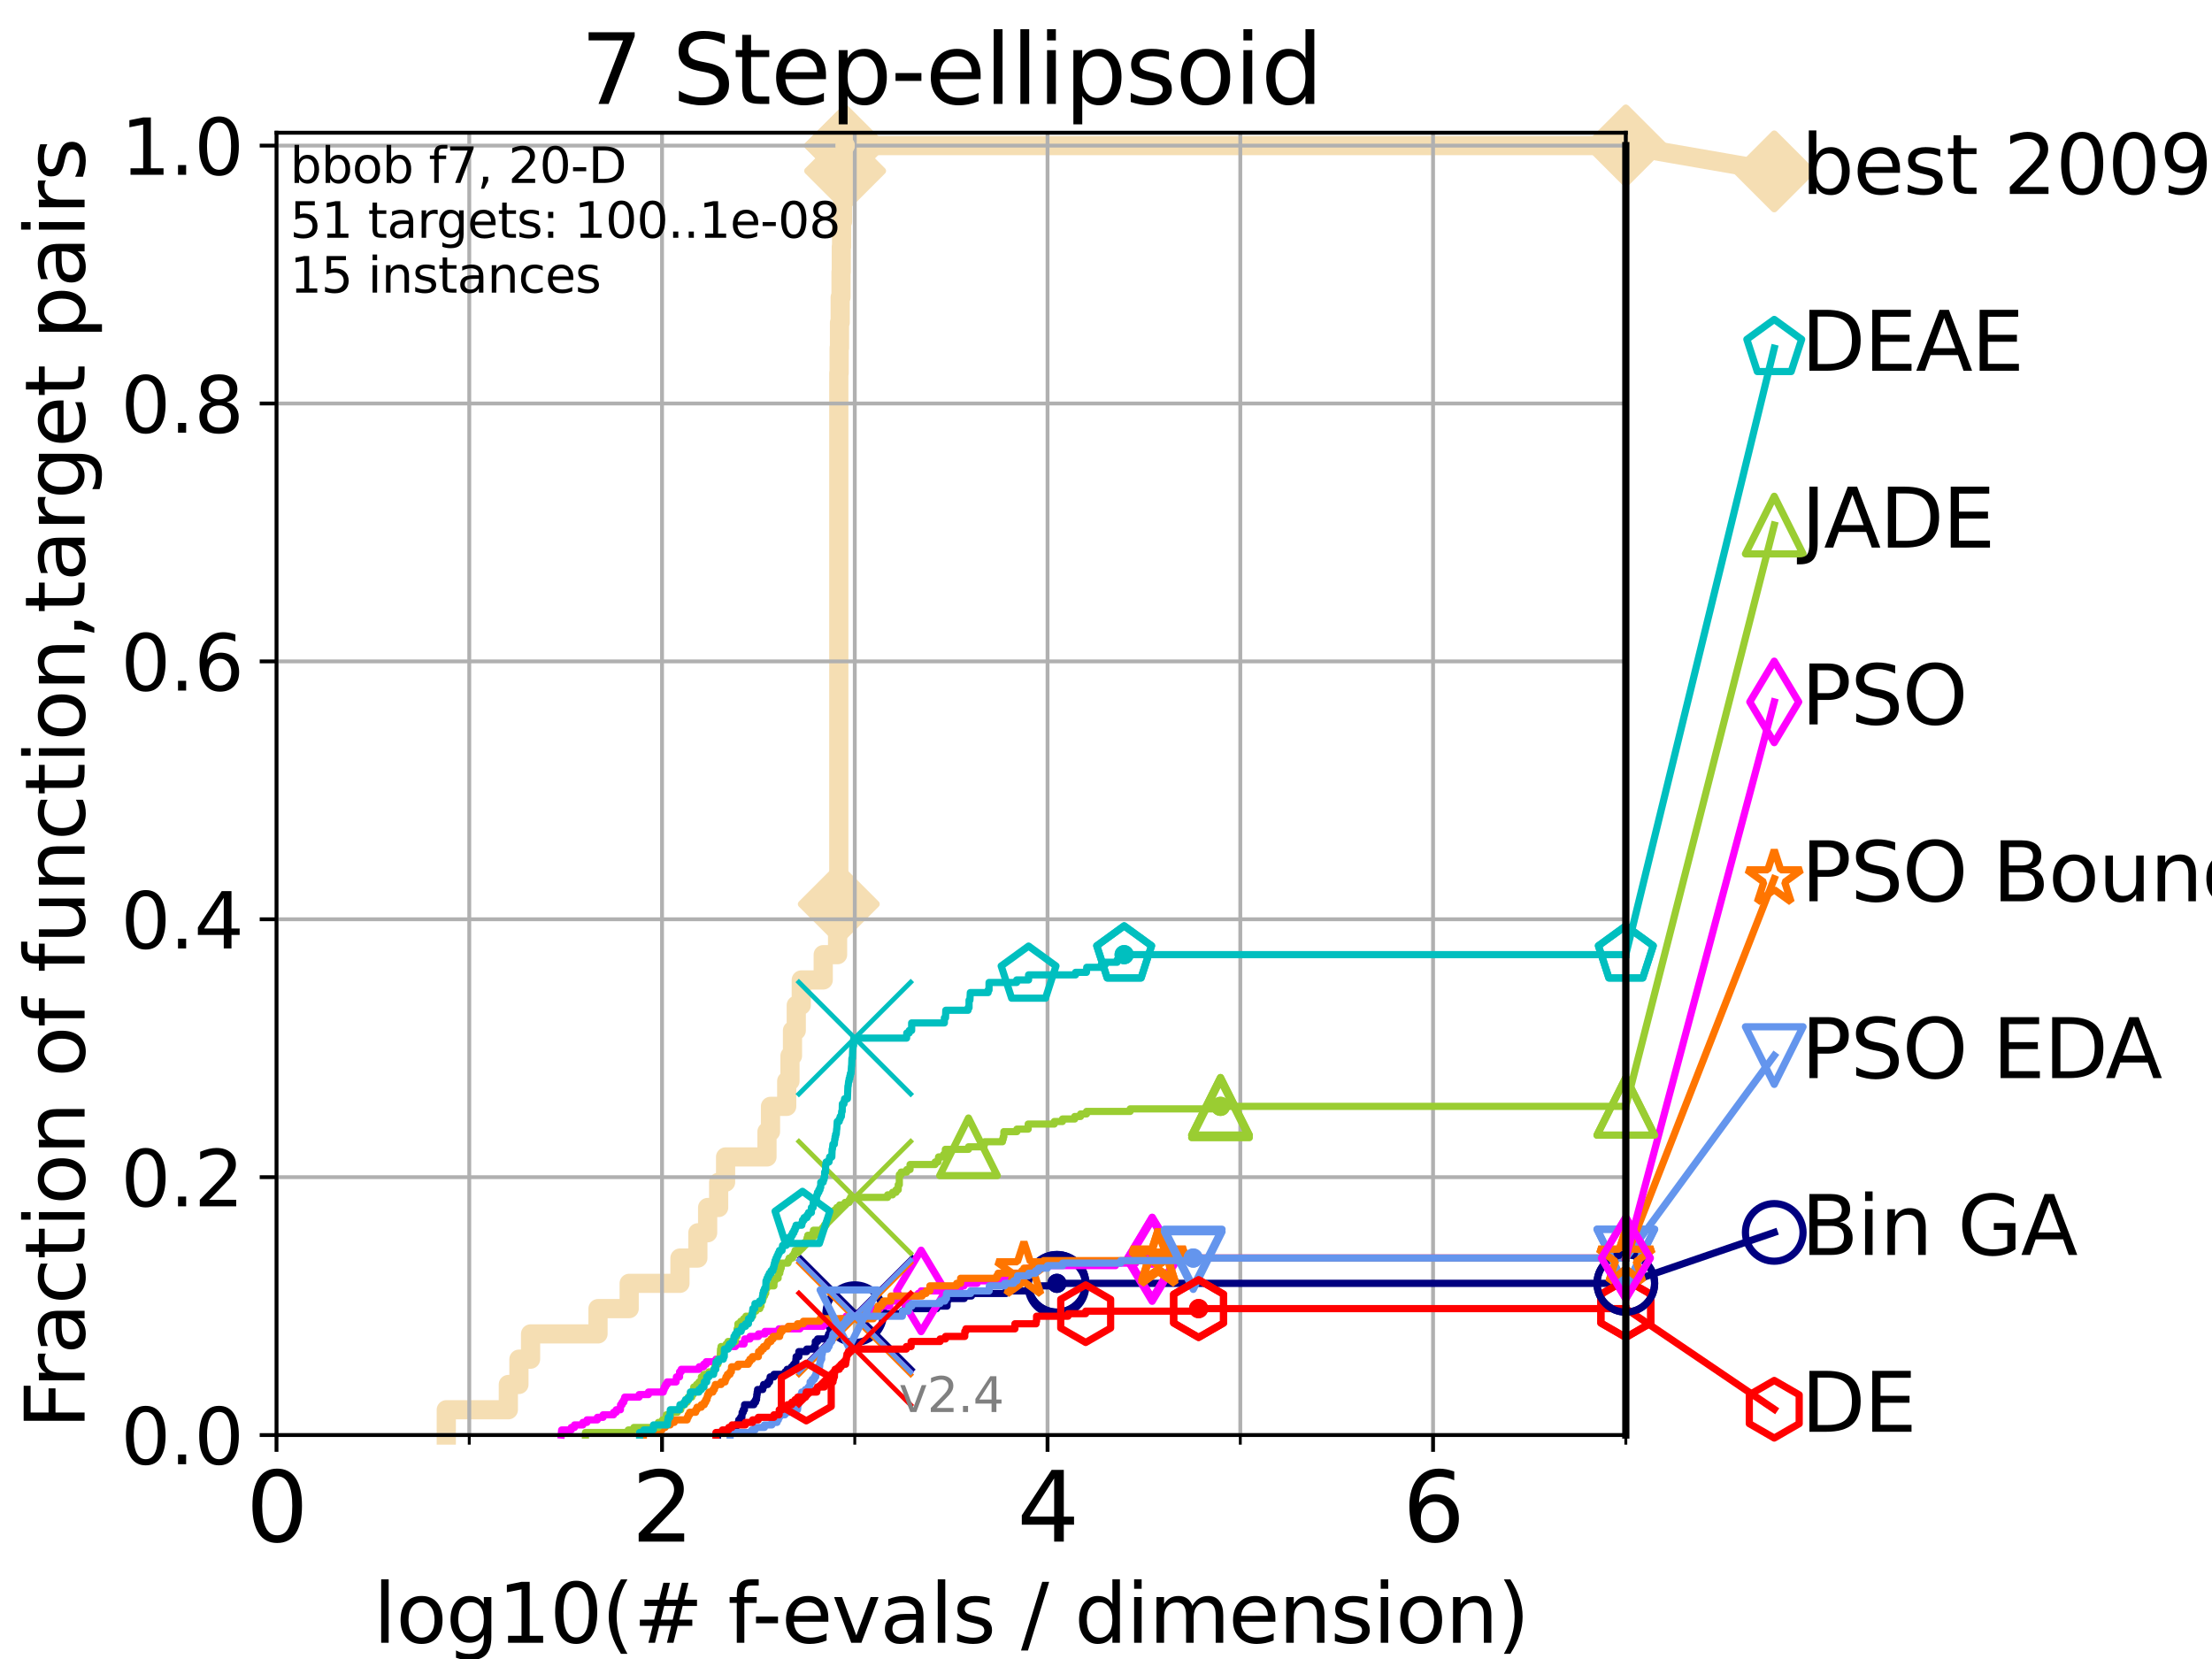 <?xml version="1.0" encoding="utf-8" standalone="no"?>
<!DOCTYPE svg PUBLIC "-//W3C//DTD SVG 1.1//EN"
  "http://www.w3.org/Graphics/SVG/1.1/DTD/svg11.dtd">
<svg height="345.6pt" version="1.1" viewBox="0 0 460.8 345.6" width="460.8pt" xmlns="http://www.w3.org/2000/svg" xmlns:xlink="http://www.w3.org/1999/xlink">
 <defs>
  <style type="text/css">*{stroke-linecap:butt;stroke-linejoin:round;}</style>
 </defs>
 <g id="figure_1">
  <g id="patch_1">
   <path d="M 0 345.6 
L 460.8 345.6 
L 460.8 0 
L 0 0 
z
" style="fill:#ffffff;"/>
  </g>
  <g id="axes_1">
   <g id="patch_2">
    <path d="M 57.6 298.944 
L 338.688 298.944 
L 338.688 27.648 
L 57.6 27.648 
z
" style="fill:#ffffff;"/>
   </g>
   <g id="line2d_1">
    <path d="M 92.969 298.944 
L 92.969 293.677 
L 105.897 293.677 
L 105.897 288.41 
L 108.103 288.41 
L 108.103 283.143 
L 110.527 283.143 
L 110.527 277.877 
L 124.576 277.877 
L 124.576 272.61 
L 131.069 272.61 
L 131.069 267.343 
L 141.648 267.343 
L 141.648 262.076 
L 145.378 262.076 
L 145.378 256.809 
L 147.414 256.809 
L 147.414 251.542 
L 149.709 251.542 
L 149.709 246.275 
L 151.154 246.275 
L 151.154 241.009 
L 159.778 241.009 
L 159.778 235.742 
L 160.509 235.742 
L 160.509 230.475 
L 163.887 230.475 
L 163.887 225.208 
L 164.568 225.208 
L 164.568 219.941 
L 165.089 219.941 
L 165.089 214.674 
L 165.877 214.674 
L 165.877 209.407 
L 166.92 209.407 
L 166.92 204.141 
L 171.493 204.141 
L 171.493 198.874 
L 174.484 198.874 
L 174.484 193.607 
L 174.736 193.607 
L 174.736 188.34 
L 174.737 188.34 
L 174.737 77.736 
L 174.806 77.736 
L 174.806 72.469 
L 174.882 72.469 
L 174.882 67.202 
L 175.026 67.202 
L 175.026 61.935 
L 175.2 61.935 
L 175.2 56.668 
L 175.256 56.668 
L 175.256 51.402 
L 175.322 51.402 
L 175.322 46.135 
L 175.524 46.135 
L 175.524 40.868 
L 175.816 40.868 
L 175.816 35.601 
L 176.057 35.601 
L 176.057 30.334 
L 338.688 30.334 
" style="fill:none;stroke:#f5deb3;stroke-linecap:square;stroke-width:4;"/>
   </g>
   <g id="line2d_2">
    <defs>
     <path d="M 0 7.778 
L 7.778 0 
L 0 -7.778 
L -7.778 0 
z
" id="m3058d1accf" style="stroke:#f5deb3;stroke-linejoin:miter;stroke-width:1.5;"/>
    </defs>
    <g>
     <use style="fill:#f5deb3;stroke:#f5deb3;stroke-linejoin:miter;stroke-width:1.5;" x="174.736" xlink:href="#m3058d1accf" y="188.34"/>
     <use style="fill:#f5deb3;stroke:#f5deb3;stroke-linejoin:miter;stroke-width:1.5;" x="176.057" xlink:href="#m3058d1accf" y="35.601"/>
     <use style="fill:#f5deb3;stroke:#f5deb3;stroke-linejoin:miter;stroke-width:1.5;" x="176.057" xlink:href="#m3058d1accf" y="30.334"/>
     <use style="fill:#f5deb3;stroke:#f5deb3;stroke-linejoin:miter;stroke-width:1.5;" x="176.057" xlink:href="#m3058d1accf" y="30.334"/>
     <use style="fill:#f5deb3;stroke:#f5deb3;stroke-linejoin:miter;stroke-width:1.5;" x="338.688" xlink:href="#m3058d1accf" y="30.334"/>
    </g>
   </g>
   <g id="line2d_3">
    <path style="fill:none;stroke:#f5deb3;stroke-linecap:square;stroke-width:4;"/>
    <g/>
   </g>
   <g id="line2d_4">
    <path d="M 338.688 30.334 
L 369.608 35.706 
" style="fill:none;stroke:#f5deb3;stroke-linecap:square;stroke-width:4;"/>
    <g>
     <use style="fill:#f5deb3;stroke:#f5deb3;stroke-linejoin:miter;stroke-width:1.5;" x="338.688" xlink:href="#m3058d1accf" y="30.334"/>
     <use style="fill:#f5deb3;stroke:#f5deb3;stroke-linejoin:miter;stroke-width:1.5;" x="369.608" xlink:href="#m3058d1accf" y="35.706"/>
    </g>
   </g>
   <g id="matplotlib.axis_1">
    <g id="xtick_1">
     <g id="line2d_5">
      <path clip-path="url(#pb6f58b741e)" d="M 57.6 298.944 
L 57.6 27.648 
" style="fill:none;stroke:#b0b0b0;stroke-linecap:square;stroke-width:0.8;"/>
     </g>
     <g id="line2d_6">
      <defs>
       <path d="M 0 0 
L 0 3.5 
" id="mdb455f302e" style="stroke:#000000;stroke-width:0.8;"/>
      </defs>
      <g>
       <use style="stroke:#000000;stroke-width:0.8;" x="57.6" xlink:href="#mdb455f302e" y="298.944"/>
      </g>
     </g>
     <g id="text_1">
      <!-- 0 -->
      <g transform="translate(51.237 321.141)scale(0.2 -0.2)">
       <defs>
        <path d="M 2034 4250 
Q 1547 4250 1301 3770 
Q 1056 3291 1056 2328 
Q 1056 1369 1301 889 
Q 1547 409 2034 409 
Q 2525 409 2770 889 
Q 3016 1369 3016 2328 
Q 3016 3291 2770 3770 
Q 2525 4250 2034 4250 
z
M 2034 4750 
Q 2819 4750 3233 4129 
Q 3647 3509 3647 2328 
Q 3647 1150 3233 529 
Q 2819 -91 2034 -91 
Q 1250 -91 836 529 
Q 422 1150 422 2328 
Q 422 3509 836 4129 
Q 1250 4750 2034 4750 
z
" id="DejaVuSans-30" transform="scale(0.016)"/>
       </defs>
       <use xlink:href="#DejaVuSans-30"/>
      </g>
     </g>
    </g>
    <g id="xtick_2">
     <g id="line2d_7">
      <path clip-path="url(#pb6f58b741e)" d="M 137.911 298.944 
L 137.911 27.648 
" style="fill:none;stroke:#b0b0b0;stroke-linecap:square;stroke-width:0.8;"/>
     </g>
     <g id="line2d_8">
      <g>
       <use style="stroke:#000000;stroke-width:0.8;" x="137.911" xlink:href="#mdb455f302e" y="298.944"/>
      </g>
     </g>
     <g id="text_2">
      <!-- 2 -->
      <g transform="translate(131.548 321.141)scale(0.2 -0.2)">
       <defs>
        <path d="M 1228 531 
L 3431 531 
L 3431 0 
L 469 0 
L 469 531 
Q 828 903 1448 1529 
Q 2069 2156 2228 2338 
Q 2531 2678 2651 2914 
Q 2772 3150 2772 3378 
Q 2772 3750 2511 3984 
Q 2250 4219 1831 4219 
Q 1534 4219 1204 4116 
Q 875 4013 500 3803 
L 500 4441 
Q 881 4594 1212 4672 
Q 1544 4750 1819 4750 
Q 2544 4750 2975 4387 
Q 3406 4025 3406 3419 
Q 3406 3131 3298 2873 
Q 3191 2616 2906 2266 
Q 2828 2175 2409 1742 
Q 1991 1309 1228 531 
z
" id="DejaVuSans-32" transform="scale(0.016)"/>
       </defs>
       <use xlink:href="#DejaVuSans-32"/>
      </g>
     </g>
    </g>
    <g id="xtick_3">
     <g id="line2d_9">
      <path clip-path="url(#pb6f58b741e)" d="M 218.222 298.944 
L 218.222 27.648 
" style="fill:none;stroke:#b0b0b0;stroke-linecap:square;stroke-width:0.8;"/>
     </g>
     <g id="line2d_10">
      <g>
       <use style="stroke:#000000;stroke-width:0.8;" x="218.222" xlink:href="#mdb455f302e" y="298.944"/>
      </g>
     </g>
     <g id="text_3">
      <!-- 4 -->
      <g transform="translate(211.859 321.141)scale(0.2 -0.2)">
       <defs>
        <path d="M 2419 4116 
L 825 1625 
L 2419 1625 
L 2419 4116 
z
M 2253 4666 
L 3047 4666 
L 3047 1625 
L 3713 1625 
L 3713 1100 
L 3047 1100 
L 3047 0 
L 2419 0 
L 2419 1100 
L 313 1100 
L 313 1709 
L 2253 4666 
z
" id="DejaVuSans-34" transform="scale(0.016)"/>
       </defs>
       <use xlink:href="#DejaVuSans-34"/>
      </g>
     </g>
    </g>
    <g id="xtick_4">
     <g id="line2d_11">
      <path clip-path="url(#pb6f58b741e)" d="M 298.533 298.944 
L 298.533 27.648 
" style="fill:none;stroke:#b0b0b0;stroke-linecap:square;stroke-width:0.8;"/>
     </g>
     <g id="line2d_12">
      <g>
       <use style="stroke:#000000;stroke-width:0.8;" x="298.533" xlink:href="#mdb455f302e" y="298.944"/>
      </g>
     </g>
     <g id="text_4">
      <!-- 6 -->
      <g transform="translate(292.17 321.141)scale(0.2 -0.2)">
       <defs>
        <path d="M 2113 2584 
Q 1688 2584 1439 2293 
Q 1191 2003 1191 1497 
Q 1191 994 1439 701 
Q 1688 409 2113 409 
Q 2538 409 2786 701 
Q 3034 994 3034 1497 
Q 3034 2003 2786 2293 
Q 2538 2584 2113 2584 
z
M 3366 4563 
L 3366 3988 
Q 3128 4100 2886 4159 
Q 2644 4219 2406 4219 
Q 1781 4219 1451 3797 
Q 1122 3375 1075 2522 
Q 1259 2794 1537 2939 
Q 1816 3084 2150 3084 
Q 2853 3084 3261 2657 
Q 3669 2231 3669 1497 
Q 3669 778 3244 343 
Q 2819 -91 2113 -91 
Q 1303 -91 875 529 
Q 447 1150 447 2328 
Q 447 3434 972 4092 
Q 1497 4750 2381 4750 
Q 2619 4750 2861 4703 
Q 3103 4656 3366 4563 
z
" id="DejaVuSans-36" transform="scale(0.016)"/>
       </defs>
       <use xlink:href="#DejaVuSans-36"/>
      </g>
     </g>
    </g>
    <g id="xtick_5">
     <g id="line2d_13">
      <path clip-path="url(#pb6f58b741e)" d="M 97.755 298.944 
L 97.755 27.648 
" style="fill:none;stroke:#b0b0b0;stroke-linecap:square;stroke-width:0.8;"/>
     </g>
     <g id="line2d_14">
      <defs>
       <path d="M 0 0 
L 0 2 
" id="m0f3dbdef7e" style="stroke:#000000;stroke-width:0.6;"/>
      </defs>
      <g>
       <use style="stroke:#000000;stroke-width:0.6;" x="97.755" xlink:href="#m0f3dbdef7e" y="298.944"/>
      </g>
     </g>
    </g>
    <g id="xtick_6">
     <g id="line2d_15">
      <path clip-path="url(#pb6f58b741e)" d="M 178.066 298.944 
L 178.066 27.648 
" style="fill:none;stroke:#b0b0b0;stroke-linecap:square;stroke-width:0.8;"/>
     </g>
     <g id="line2d_16">
      <g>
       <use style="stroke:#000000;stroke-width:0.6;" x="178.066" xlink:href="#m0f3dbdef7e" y="298.944"/>
      </g>
     </g>
    </g>
    <g id="xtick_7">
     <g id="line2d_17">
      <path clip-path="url(#pb6f58b741e)" d="M 258.377 298.944 
L 258.377 27.648 
" style="fill:none;stroke:#b0b0b0;stroke-linecap:square;stroke-width:0.8;"/>
     </g>
     <g id="line2d_18">
      <g>
       <use style="stroke:#000000;stroke-width:0.6;" x="258.377" xlink:href="#m0f3dbdef7e" y="298.944"/>
      </g>
     </g>
    </g>
    <g id="xtick_8">
     <g id="line2d_19">
      <path clip-path="url(#pb6f58b741e)" d="M 338.688 298.944 
L 338.688 27.648 
" style="fill:none;stroke:#b0b0b0;stroke-linecap:square;stroke-width:0.8;"/>
     </g>
     <g id="line2d_20">
      <g>
       <use style="stroke:#000000;stroke-width:0.6;" x="338.688" xlink:href="#m0f3dbdef7e" y="298.944"/>
      </g>
     </g>
    </g>
    <g id="text_5">
     <!-- log10(# f-evals / dimension) -->
     <g transform="translate(77.764 342.218)scale(0.17 -0.17)">
      <defs>
       <path d="M 603 4863 
L 1178 4863 
L 1178 0 
L 603 0 
L 603 4863 
z
" id="DejaVuSans-6c" transform="scale(0.016)"/>
       <path d="M 1959 3097 
Q 1497 3097 1228 2736 
Q 959 2375 959 1747 
Q 959 1119 1226 758 
Q 1494 397 1959 397 
Q 2419 397 2687 759 
Q 2956 1122 2956 1747 
Q 2956 2369 2687 2733 
Q 2419 3097 1959 3097 
z
M 1959 3584 
Q 2709 3584 3137 3096 
Q 3566 2609 3566 1747 
Q 3566 888 3137 398 
Q 2709 -91 1959 -91 
Q 1206 -91 779 398 
Q 353 888 353 1747 
Q 353 2609 779 3096 
Q 1206 3584 1959 3584 
z
" id="DejaVuSans-6f" transform="scale(0.016)"/>
       <path d="M 2906 1791 
Q 2906 2416 2648 2759 
Q 2391 3103 1925 3103 
Q 1463 3103 1205 2759 
Q 947 2416 947 1791 
Q 947 1169 1205 825 
Q 1463 481 1925 481 
Q 2391 481 2648 825 
Q 2906 1169 2906 1791 
z
M 3481 434 
Q 3481 -459 3084 -895 
Q 2688 -1331 1869 -1331 
Q 1566 -1331 1297 -1286 
Q 1028 -1241 775 -1147 
L 775 -588 
Q 1028 -725 1275 -790 
Q 1522 -856 1778 -856 
Q 2344 -856 2625 -561 
Q 2906 -266 2906 331 
L 2906 616 
Q 2728 306 2450 153 
Q 2172 0 1784 0 
Q 1141 0 747 490 
Q 353 981 353 1791 
Q 353 2603 747 3093 
Q 1141 3584 1784 3584 
Q 2172 3584 2450 3431 
Q 2728 3278 2906 2969 
L 2906 3500 
L 3481 3500 
L 3481 434 
z
" id="DejaVuSans-67" transform="scale(0.016)"/>
       <path d="M 794 531 
L 1825 531 
L 1825 4091 
L 703 3866 
L 703 4441 
L 1819 4666 
L 2450 4666 
L 2450 531 
L 3481 531 
L 3481 0 
L 794 0 
L 794 531 
z
" id="DejaVuSans-31" transform="scale(0.016)"/>
       <path d="M 1984 4856 
Q 1566 4138 1362 3434 
Q 1159 2731 1159 2009 
Q 1159 1288 1364 580 
Q 1569 -128 1984 -844 
L 1484 -844 
Q 1016 -109 783 600 
Q 550 1309 550 2009 
Q 550 2706 781 3412 
Q 1013 4119 1484 4856 
L 1984 4856 
z
" id="DejaVuSans-28" transform="scale(0.016)"/>
       <path d="M 3272 2816 
L 2363 2816 
L 2100 1772 
L 3016 1772 
L 3272 2816 
z
M 2803 4594 
L 2478 3297 
L 3391 3297 
L 3719 4594 
L 4219 4594 
L 3897 3297 
L 4872 3297 
L 4872 2816 
L 3775 2816 
L 3519 1772 
L 4513 1772 
L 4513 1294 
L 3397 1294 
L 3072 0 
L 2572 0 
L 2894 1294 
L 1978 1294 
L 1656 0 
L 1153 0 
L 1478 1294 
L 494 1294 
L 494 1772 
L 1594 1772 
L 1856 2816 
L 850 2816 
L 850 3297 
L 1978 3297 
L 2297 4594 
L 2803 4594 
z
" id="DejaVuSans-23" transform="scale(0.016)"/>
       <path id="DejaVuSans-20" transform="scale(0.016)"/>
       <path d="M 2375 4863 
L 2375 4384 
L 1825 4384 
Q 1516 4384 1395 4259 
Q 1275 4134 1275 3809 
L 1275 3500 
L 2222 3500 
L 2222 3053 
L 1275 3053 
L 1275 0 
L 697 0 
L 697 3053 
L 147 3053 
L 147 3500 
L 697 3500 
L 697 3744 
Q 697 4328 969 4595 
Q 1241 4863 1831 4863 
L 2375 4863 
z
" id="DejaVuSans-66" transform="scale(0.016)"/>
       <path d="M 313 2009 
L 1997 2009 
L 1997 1497 
L 313 1497 
L 313 2009 
z
" id="DejaVuSans-2d" transform="scale(0.016)"/>
       <path d="M 3597 1894 
L 3597 1613 
L 953 1613 
Q 991 1019 1311 708 
Q 1631 397 2203 397 
Q 2534 397 2845 478 
Q 3156 559 3463 722 
L 3463 178 
Q 3153 47 2828 -22 
Q 2503 -91 2169 -91 
Q 1331 -91 842 396 
Q 353 884 353 1716 
Q 353 2575 817 3079 
Q 1281 3584 2069 3584 
Q 2775 3584 3186 3129 
Q 3597 2675 3597 1894 
z
M 3022 2063 
Q 3016 2534 2758 2815 
Q 2500 3097 2075 3097 
Q 1594 3097 1305 2825 
Q 1016 2553 972 2059 
L 3022 2063 
z
" id="DejaVuSans-65" transform="scale(0.016)"/>
       <path d="M 191 3500 
L 800 3500 
L 1894 563 
L 2988 3500 
L 3597 3500 
L 2284 0 
L 1503 0 
L 191 3500 
z
" id="DejaVuSans-76" transform="scale(0.016)"/>
       <path d="M 2194 1759 
Q 1497 1759 1228 1600 
Q 959 1441 959 1056 
Q 959 750 1161 570 
Q 1363 391 1709 391 
Q 2188 391 2477 730 
Q 2766 1069 2766 1631 
L 2766 1759 
L 2194 1759 
z
M 3341 1997 
L 3341 0 
L 2766 0 
L 2766 531 
Q 2569 213 2275 61 
Q 1981 -91 1556 -91 
Q 1019 -91 701 211 
Q 384 513 384 1019 
Q 384 1609 779 1909 
Q 1175 2209 1959 2209 
L 2766 2209 
L 2766 2266 
Q 2766 2663 2505 2880 
Q 2244 3097 1772 3097 
Q 1472 3097 1187 3025 
Q 903 2953 641 2809 
L 641 3341 
Q 956 3463 1253 3523 
Q 1550 3584 1831 3584 
Q 2591 3584 2966 3190 
Q 3341 2797 3341 1997 
z
" id="DejaVuSans-61" transform="scale(0.016)"/>
       <path d="M 2834 3397 
L 2834 2853 
Q 2591 2978 2328 3040 
Q 2066 3103 1784 3103 
Q 1356 3103 1142 2972 
Q 928 2841 928 2578 
Q 928 2378 1081 2264 
Q 1234 2150 1697 2047 
L 1894 2003 
Q 2506 1872 2764 1633 
Q 3022 1394 3022 966 
Q 3022 478 2636 193 
Q 2250 -91 1575 -91 
Q 1294 -91 989 -36 
Q 684 19 347 128 
L 347 722 
Q 666 556 975 473 
Q 1284 391 1588 391 
Q 1994 391 2212 530 
Q 2431 669 2431 922 
Q 2431 1156 2273 1281 
Q 2116 1406 1581 1522 
L 1381 1569 
Q 847 1681 609 1914 
Q 372 2147 372 2553 
Q 372 3047 722 3315 
Q 1072 3584 1716 3584 
Q 2034 3584 2315 3537 
Q 2597 3491 2834 3397 
z
" id="DejaVuSans-73" transform="scale(0.016)"/>
       <path d="M 1625 4666 
L 2156 4666 
L 531 -594 
L 0 -594 
L 1625 4666 
z
" id="DejaVuSans-2f" transform="scale(0.016)"/>
       <path d="M 2906 2969 
L 2906 4863 
L 3481 4863 
L 3481 0 
L 2906 0 
L 2906 525 
Q 2725 213 2448 61 
Q 2172 -91 1784 -91 
Q 1150 -91 751 415 
Q 353 922 353 1747 
Q 353 2572 751 3078 
Q 1150 3584 1784 3584 
Q 2172 3584 2448 3432 
Q 2725 3281 2906 2969 
z
M 947 1747 
Q 947 1113 1208 752 
Q 1469 391 1925 391 
Q 2381 391 2643 752 
Q 2906 1113 2906 1747 
Q 2906 2381 2643 2742 
Q 2381 3103 1925 3103 
Q 1469 3103 1208 2742 
Q 947 2381 947 1747 
z
" id="DejaVuSans-64" transform="scale(0.016)"/>
       <path d="M 603 3500 
L 1178 3500 
L 1178 0 
L 603 0 
L 603 3500 
z
M 603 4863 
L 1178 4863 
L 1178 4134 
L 603 4134 
L 603 4863 
z
" id="DejaVuSans-69" transform="scale(0.016)"/>
       <path d="M 3328 2828 
Q 3544 3216 3844 3400 
Q 4144 3584 4550 3584 
Q 5097 3584 5394 3201 
Q 5691 2819 5691 2113 
L 5691 0 
L 5113 0 
L 5113 2094 
Q 5113 2597 4934 2840 
Q 4756 3084 4391 3084 
Q 3944 3084 3684 2787 
Q 3425 2491 3425 1978 
L 3425 0 
L 2847 0 
L 2847 2094 
Q 2847 2600 2669 2842 
Q 2491 3084 2119 3084 
Q 1678 3084 1418 2786 
Q 1159 2488 1159 1978 
L 1159 0 
L 581 0 
L 581 3500 
L 1159 3500 
L 1159 2956 
Q 1356 3278 1631 3431 
Q 1906 3584 2284 3584 
Q 2666 3584 2933 3390 
Q 3200 3197 3328 2828 
z
" id="DejaVuSans-6d" transform="scale(0.016)"/>
       <path d="M 3513 2113 
L 3513 0 
L 2938 0 
L 2938 2094 
Q 2938 2591 2744 2837 
Q 2550 3084 2163 3084 
Q 1697 3084 1428 2787 
Q 1159 2491 1159 1978 
L 1159 0 
L 581 0 
L 581 3500 
L 1159 3500 
L 1159 2956 
Q 1366 3272 1645 3428 
Q 1925 3584 2291 3584 
Q 2894 3584 3203 3211 
Q 3513 2838 3513 2113 
z
" id="DejaVuSans-6e" transform="scale(0.016)"/>
       <path d="M 513 4856 
L 1013 4856 
Q 1481 4119 1714 3412 
Q 1947 2706 1947 2009 
Q 1947 1309 1714 600 
Q 1481 -109 1013 -844 
L 513 -844 
Q 928 -128 1133 580 
Q 1338 1288 1338 2009 
Q 1338 2731 1133 3434 
Q 928 4138 513 4856 
z
" id="DejaVuSans-29" transform="scale(0.016)"/>
      </defs>
      <use xlink:href="#DejaVuSans-6c"/>
      <use x="27.783" xlink:href="#DejaVuSans-6f"/>
      <use x="88.965" xlink:href="#DejaVuSans-67"/>
      <use x="152.441" xlink:href="#DejaVuSans-31"/>
      <use x="216.064" xlink:href="#DejaVuSans-30"/>
      <use x="279.688" xlink:href="#DejaVuSans-28"/>
      <use x="318.701" xlink:href="#DejaVuSans-23"/>
      <use x="402.49" xlink:href="#DejaVuSans-20"/>
      <use x="434.277" xlink:href="#DejaVuSans-66"/>
      <use x="463.982" xlink:href="#DejaVuSans-2d"/>
      <use x="500.066" xlink:href="#DejaVuSans-65"/>
      <use x="561.59" xlink:href="#DejaVuSans-76"/>
      <use x="620.77" xlink:href="#DejaVuSans-61"/>
      <use x="682.049" xlink:href="#DejaVuSans-6c"/>
      <use x="709.832" xlink:href="#DejaVuSans-73"/>
      <use x="761.932" xlink:href="#DejaVuSans-20"/>
      <use x="793.719" xlink:href="#DejaVuSans-2f"/>
      <use x="827.41" xlink:href="#DejaVuSans-20"/>
      <use x="859.197" xlink:href="#DejaVuSans-64"/>
      <use x="922.674" xlink:href="#DejaVuSans-69"/>
      <use x="950.457" xlink:href="#DejaVuSans-6d"/>
      <use x="1047.869" xlink:href="#DejaVuSans-65"/>
      <use x="1109.393" xlink:href="#DejaVuSans-6e"/>
      <use x="1172.771" xlink:href="#DejaVuSans-73"/>
      <use x="1224.871" xlink:href="#DejaVuSans-69"/>
      <use x="1252.654" xlink:href="#DejaVuSans-6f"/>
      <use x="1313.836" xlink:href="#DejaVuSans-6e"/>
      <use x="1377.215" xlink:href="#DejaVuSans-29"/>
     </g>
    </g>
   </g>
   <g id="matplotlib.axis_2">
    <g id="ytick_1">
     <g id="line2d_21">
      <path clip-path="url(#pb6f58b741e)" d="M 57.6 298.944 
L 338.688 298.944 
" style="fill:none;stroke:#b0b0b0;stroke-linecap:square;stroke-width:0.8;"/>
     </g>
     <g id="line2d_22">
      <defs>
       <path d="M 0 0 
L -3.5 0 
" id="m748b71c355" style="stroke:#000000;stroke-width:0.8;"/>
      </defs>
      <g>
       <use style="stroke:#000000;stroke-width:0.8;" x="57.6" xlink:href="#m748b71c355" y="298.944"/>
      </g>
     </g>
     <g id="text_6">
      <!-- 0.0 -->
      <g transform="translate(25.155 305.023)scale(0.16 -0.16)">
       <defs>
        <path d="M 684 794 
L 1344 794 
L 1344 0 
L 684 0 
L 684 794 
z
" id="DejaVuSans-2e" transform="scale(0.016)"/>
       </defs>
       <use xlink:href="#DejaVuSans-30"/>
       <use x="63.623" xlink:href="#DejaVuSans-2e"/>
       <use x="95.41" xlink:href="#DejaVuSans-30"/>
      </g>
     </g>
    </g>
    <g id="ytick_2">
     <g id="line2d_23">
      <path clip-path="url(#pb6f58b741e)" d="M 57.6 245.222 
L 338.688 245.222 
" style="fill:none;stroke:#b0b0b0;stroke-linecap:square;stroke-width:0.8;"/>
     </g>
     <g id="line2d_24">
      <g>
       <use style="stroke:#000000;stroke-width:0.8;" x="57.6" xlink:href="#m748b71c355" y="245.222"/>
      </g>
     </g>
     <g id="text_7">
      <!-- 0.2 -->
      <g transform="translate(25.155 251.301)scale(0.16 -0.16)">
       <use xlink:href="#DejaVuSans-30"/>
       <use x="63.623" xlink:href="#DejaVuSans-2e"/>
       <use x="95.41" xlink:href="#DejaVuSans-32"/>
      </g>
     </g>
    </g>
    <g id="ytick_3">
     <g id="line2d_25">
      <path clip-path="url(#pb6f58b741e)" d="M 57.6 191.5 
L 338.688 191.5 
" style="fill:none;stroke:#b0b0b0;stroke-linecap:square;stroke-width:0.8;"/>
     </g>
     <g id="line2d_26">
      <g>
       <use style="stroke:#000000;stroke-width:0.8;" x="57.6" xlink:href="#m748b71c355" y="191.5"/>
      </g>
     </g>
     <g id="text_8">
      <!-- 0.4 -->
      <g transform="translate(25.155 197.579)scale(0.16 -0.16)">
       <use xlink:href="#DejaVuSans-30"/>
       <use x="63.623" xlink:href="#DejaVuSans-2e"/>
       <use x="95.41" xlink:href="#DejaVuSans-34"/>
      </g>
     </g>
    </g>
    <g id="ytick_4">
     <g id="line2d_27">
      <path clip-path="url(#pb6f58b741e)" d="M 57.6 137.778 
L 338.688 137.778 
" style="fill:none;stroke:#b0b0b0;stroke-linecap:square;stroke-width:0.8;"/>
     </g>
     <g id="line2d_28">
      <g>
       <use style="stroke:#000000;stroke-width:0.8;" x="57.6" xlink:href="#m748b71c355" y="137.778"/>
      </g>
     </g>
     <g id="text_9">
      <!-- 0.6 -->
      <g transform="translate(25.155 143.857)scale(0.16 -0.16)">
       <use xlink:href="#DejaVuSans-30"/>
       <use x="63.623" xlink:href="#DejaVuSans-2e"/>
       <use x="95.41" xlink:href="#DejaVuSans-36"/>
      </g>
     </g>
    </g>
    <g id="ytick_5">
     <g id="line2d_29">
      <path clip-path="url(#pb6f58b741e)" d="M 57.6 84.056 
L 338.688 84.056 
" style="fill:none;stroke:#b0b0b0;stroke-linecap:square;stroke-width:0.8;"/>
     </g>
     <g id="line2d_30">
      <g>
       <use style="stroke:#000000;stroke-width:0.8;" x="57.6" xlink:href="#m748b71c355" y="84.056"/>
      </g>
     </g>
     <g id="text_10">
      <!-- 0.8 -->
      <g transform="translate(25.155 90.135)scale(0.16 -0.16)">
       <defs>
        <path d="M 2034 2216 
Q 1584 2216 1326 1975 
Q 1069 1734 1069 1313 
Q 1069 891 1326 650 
Q 1584 409 2034 409 
Q 2484 409 2743 651 
Q 3003 894 3003 1313 
Q 3003 1734 2745 1975 
Q 2488 2216 2034 2216 
z
M 1403 2484 
Q 997 2584 770 2862 
Q 544 3141 544 3541 
Q 544 4100 942 4425 
Q 1341 4750 2034 4750 
Q 2731 4750 3128 4425 
Q 3525 4100 3525 3541 
Q 3525 3141 3298 2862 
Q 3072 2584 2669 2484 
Q 3125 2378 3379 2068 
Q 3634 1759 3634 1313 
Q 3634 634 3220 271 
Q 2806 -91 2034 -91 
Q 1263 -91 848 271 
Q 434 634 434 1313 
Q 434 1759 690 2068 
Q 947 2378 1403 2484 
z
M 1172 3481 
Q 1172 3119 1398 2916 
Q 1625 2713 2034 2713 
Q 2441 2713 2670 2916 
Q 2900 3119 2900 3481 
Q 2900 3844 2670 4047 
Q 2441 4250 2034 4250 
Q 1625 4250 1398 4047 
Q 1172 3844 1172 3481 
z
" id="DejaVuSans-38" transform="scale(0.016)"/>
       </defs>
       <use xlink:href="#DejaVuSans-30"/>
       <use x="63.623" xlink:href="#DejaVuSans-2e"/>
       <use x="95.41" xlink:href="#DejaVuSans-38"/>
      </g>
     </g>
    </g>
    <g id="ytick_6">
     <g id="line2d_31">
      <path clip-path="url(#pb6f58b741e)" d="M 57.6 30.334 
L 338.688 30.334 
" style="fill:none;stroke:#b0b0b0;stroke-linecap:square;stroke-width:0.8;"/>
     </g>
     <g id="line2d_32">
      <g>
       <use style="stroke:#000000;stroke-width:0.8;" x="57.6" xlink:href="#m748b71c355" y="30.334"/>
      </g>
     </g>
     <g id="text_11">
      <!-- 1.0 -->
      <g transform="translate(25.155 36.413)scale(0.16 -0.16)">
       <use xlink:href="#DejaVuSans-31"/>
       <use x="63.623" xlink:href="#DejaVuSans-2e"/>
       <use x="95.41" xlink:href="#DejaVuSans-30"/>
      </g>
     </g>
    </g>
    <g id="text_12">
     <!-- Fraction of function,target pairs -->
     <g transform="translate(17.62 297.681)rotate(-90)scale(0.17 -0.17)">
      <defs>
       <path d="M 628 4666 
L 3309 4666 
L 3309 4134 
L 1259 4134 
L 1259 2759 
L 3109 2759 
L 3109 2228 
L 1259 2228 
L 1259 0 
L 628 0 
L 628 4666 
z
" id="DejaVuSans-46" transform="scale(0.016)"/>
       <path d="M 2631 2963 
Q 2534 3019 2420 3045 
Q 2306 3072 2169 3072 
Q 1681 3072 1420 2755 
Q 1159 2438 1159 1844 
L 1159 0 
L 581 0 
L 581 3500 
L 1159 3500 
L 1159 2956 
Q 1341 3275 1631 3429 
Q 1922 3584 2338 3584 
Q 2397 3584 2469 3576 
Q 2541 3569 2628 3553 
L 2631 2963 
z
" id="DejaVuSans-72" transform="scale(0.016)"/>
       <path d="M 3122 3366 
L 3122 2828 
Q 2878 2963 2633 3030 
Q 2388 3097 2138 3097 
Q 1578 3097 1268 2742 
Q 959 2388 959 1747 
Q 959 1106 1268 751 
Q 1578 397 2138 397 
Q 2388 397 2633 464 
Q 2878 531 3122 666 
L 3122 134 
Q 2881 22 2623 -34 
Q 2366 -91 2075 -91 
Q 1284 -91 818 406 
Q 353 903 353 1747 
Q 353 2603 823 3093 
Q 1294 3584 2113 3584 
Q 2378 3584 2631 3529 
Q 2884 3475 3122 3366 
z
" id="DejaVuSans-63" transform="scale(0.016)"/>
       <path d="M 1172 4494 
L 1172 3500 
L 2356 3500 
L 2356 3053 
L 1172 3053 
L 1172 1153 
Q 1172 725 1289 603 
Q 1406 481 1766 481 
L 2356 481 
L 2356 0 
L 1766 0 
Q 1100 0 847 248 
Q 594 497 594 1153 
L 594 3053 
L 172 3053 
L 172 3500 
L 594 3500 
L 594 4494 
L 1172 4494 
z
" id="DejaVuSans-74" transform="scale(0.016)"/>
       <path d="M 544 1381 
L 544 3500 
L 1119 3500 
L 1119 1403 
Q 1119 906 1312 657 
Q 1506 409 1894 409 
Q 2359 409 2629 706 
Q 2900 1003 2900 1516 
L 2900 3500 
L 3475 3500 
L 3475 0 
L 2900 0 
L 2900 538 
Q 2691 219 2414 64 
Q 2138 -91 1772 -91 
Q 1169 -91 856 284 
Q 544 659 544 1381 
z
M 1991 3584 
L 1991 3584 
z
" id="DejaVuSans-75" transform="scale(0.016)"/>
       <path d="M 750 794 
L 1409 794 
L 1409 256 
L 897 -744 
L 494 -744 
L 750 256 
L 750 794 
z
" id="DejaVuSans-2c" transform="scale(0.016)"/>
       <path d="M 1159 525 
L 1159 -1331 
L 581 -1331 
L 581 3500 
L 1159 3500 
L 1159 2969 
Q 1341 3281 1617 3432 
Q 1894 3584 2278 3584 
Q 2916 3584 3314 3078 
Q 3713 2572 3713 1747 
Q 3713 922 3314 415 
Q 2916 -91 2278 -91 
Q 1894 -91 1617 61 
Q 1341 213 1159 525 
z
M 3116 1747 
Q 3116 2381 2855 2742 
Q 2594 3103 2138 3103 
Q 1681 3103 1420 2742 
Q 1159 2381 1159 1747 
Q 1159 1113 1420 752 
Q 1681 391 2138 391 
Q 2594 391 2855 752 
Q 3116 1113 3116 1747 
z
" id="DejaVuSans-70" transform="scale(0.016)"/>
      </defs>
      <use xlink:href="#DejaVuSans-46"/>
      <use x="50.27" xlink:href="#DejaVuSans-72"/>
      <use x="91.383" xlink:href="#DejaVuSans-61"/>
      <use x="152.662" xlink:href="#DejaVuSans-63"/>
      <use x="207.643" xlink:href="#DejaVuSans-74"/>
      <use x="246.852" xlink:href="#DejaVuSans-69"/>
      <use x="274.635" xlink:href="#DejaVuSans-6f"/>
      <use x="335.816" xlink:href="#DejaVuSans-6e"/>
      <use x="399.195" xlink:href="#DejaVuSans-20"/>
      <use x="430.982" xlink:href="#DejaVuSans-6f"/>
      <use x="492.164" xlink:href="#DejaVuSans-66"/>
      <use x="527.369" xlink:href="#DejaVuSans-20"/>
      <use x="559.156" xlink:href="#DejaVuSans-66"/>
      <use x="594.361" xlink:href="#DejaVuSans-75"/>
      <use x="657.74" xlink:href="#DejaVuSans-6e"/>
      <use x="721.119" xlink:href="#DejaVuSans-63"/>
      <use x="776.1" xlink:href="#DejaVuSans-74"/>
      <use x="815.309" xlink:href="#DejaVuSans-69"/>
      <use x="843.092" xlink:href="#DejaVuSans-6f"/>
      <use x="904.273" xlink:href="#DejaVuSans-6e"/>
      <use x="967.652" xlink:href="#DejaVuSans-2c"/>
      <use x="999.439" xlink:href="#DejaVuSans-74"/>
      <use x="1038.648" xlink:href="#DejaVuSans-61"/>
      <use x="1099.928" xlink:href="#DejaVuSans-72"/>
      <use x="1139.291" xlink:href="#DejaVuSans-67"/>
      <use x="1202.768" xlink:href="#DejaVuSans-65"/>
      <use x="1264.291" xlink:href="#DejaVuSans-74"/>
      <use x="1303.5" xlink:href="#DejaVuSans-20"/>
      <use x="1335.287" xlink:href="#DejaVuSans-70"/>
      <use x="1398.764" xlink:href="#DejaVuSans-61"/>
      <use x="1460.043" xlink:href="#DejaVuSans-69"/>
      <use x="1487.826" xlink:href="#DejaVuSans-72"/>
      <use x="1528.939" xlink:href="#DejaVuSans-73"/>
     </g>
    </g>
   </g>
   <g id="line2d_33">
    <defs>
     <path d="M 0 1.5 
C 0.398 1.5 0.779 1.342 1.061 1.061 
C 1.342 0.779 1.5 0.398 1.5 0 
C 1.5 -0.398 1.342 -0.779 1.061 -1.061 
C 0.779 -1.342 0.398 -1.5 0 -1.5 
C -0.398 -1.5 -0.779 -1.342 -1.061 -1.061 
C -1.342 -0.779 -1.5 -0.398 -1.5 0 
C -1.5 0.398 -1.342 0.779 -1.061 1.061 
C -0.779 1.342 -0.398 1.5 0 1.5 
z
" id="m54d37fca6f" style="stroke:#f5deb3;"/>
    </defs>
    <g>
     <use style="fill:#f5deb3;stroke:#f5deb3;" x="176.057" xlink:href="#m54d37fca6f" y="30.334"/>
     <use style="fill:#f5deb3;stroke:#f5deb3;" x="176.057" xlink:href="#m54d37fca6f" y="30.334"/>
    </g>
   </g>
   <g id="line2d_34">
    <defs>
     <path d="M 0 1.5 
C 0.398 1.5 0.779 1.342 1.061 1.061 
C 1.342 0.779 1.5 0.398 1.5 0 
C 1.5 -0.398 1.342 -0.779 1.061 -1.061 
C 0.779 -1.342 0.398 -1.5 0 -1.5 
C -0.398 -1.5 -0.779 -1.342 -1.061 -1.061 
C -1.342 -0.779 -1.5 -0.398 -1.5 0 
C -1.5 0.398 -1.342 0.779 -1.061 1.061 
C -0.779 1.342 -0.398 1.5 0 1.5 
z
" id="mcbe5d41eb0" style="stroke:#000080;"/>
    </defs>
    <g>
     <use style="fill:#000080;stroke:#000080;" x="220.178" xlink:href="#mcbe5d41eb0" y="267.343"/>
     <use style="fill:#000080;stroke:#000080;" x="220.178" xlink:href="#mcbe5d41eb0" y="267.343"/>
    </g>
   </g>
   <g id="line2d_35">
    <path d="M 149.468 298.944 
L 149.468 298.417 
L 151.389 298.417 
L 151.389 297.891 
L 153.01 297.891 
L 153.01 297.364 
L 153.265 297.364 
L 153.265 296.837 
L 153.778 296.837 
L 153.778 296.311 
L 153.894 296.311 
L 153.894 295.784 
L 154.283 295.784 
L 154.283 295.257 
L 154.547 295.257 
L 154.547 294.731 
L 154.601 294.731 
L 154.601 294.204 
L 154.834 294.204 
L 154.834 293.677 
L 155.077 293.677 
L 155.077 293.15 
L 155.106 293.15 
L 155.106 292.624 
L 157.044 292.624 
L 157.044 292.097 
L 157.401 292.097 
L 157.401 291.57 
L 157.599 291.57 
L 157.599 291.044 
L 157.65 291.044 
L 157.65 290.517 
L 157.731 290.517 
L 157.731 289.99 
L 157.821 289.99 
L 157.821 289.464 
L 158.887 289.464 
L 158.887 288.937 
L 159.077 288.937 
L 159.077 288.41 
L 159.937 288.41 
L 159.937 287.884 
L 160.317 287.884 
L 160.317 287.357 
L 160.435 287.357 
L 160.435 286.83 
L 161.229 286.83 
L 161.229 286.304 
L 163.552 286.304 
L 163.552 285.777 
L 163.987 285.777 
L 163.987 285.25 
L 164.877 285.25 
L 164.877 284.723 
L 165.328 284.723 
L 165.328 284.197 
L 165.718 284.197 
L 165.718 283.67 
L 165.798 283.67 
L 165.798 283.143 
L 165.847 283.143 
L 165.847 282.617 
L 166.409 282.617 
L 166.409 281.563 
L 168.062 281.563 
L 168.062 281.037 
L 169.617 281.037 
L 169.617 280.51 
L 169.831 280.51 
L 169.831 279.983 
L 169.842 279.983 
L 169.842 279.457 
L 170.323 279.457 
L 170.323 278.93 
L 172.422 278.93 
L 172.422 278.403 
L 172.622 278.403 
L 172.622 277.877 
L 172.942 277.877 
L 172.942 277.35 
L 174.33 277.35 
L 174.33 276.823 
L 174.657 276.823 
L 174.657 276.296 
L 175.499 276.296 
L 175.499 275.77 
L 176.128 275.77 
L 176.128 275.243 
L 176.622 275.243 
L 176.622 274.716 
L 177.606 274.716 
L 177.606 274.19 
L 178.058 274.19 
L 178.058 273.663 
L 187.966 273.663 
L 187.966 273.136 
L 188.566 273.136 
L 188.566 272.61 
L 195.135 272.61 
L 195.135 272.083 
L 197.292 272.083 
L 197.292 271.556 
L 197.3 271.556 
L 197.3 271.03 
L 197.439 271.03 
L 197.439 270.503 
L 200.873 270.503 
L 200.873 269.976 
L 202.373 269.976 
L 202.373 269.45 
L 209.582 269.45 
L 209.582 268.923 
L 214.558 268.923 
L 214.558 268.396 
L 216.623 268.396 
L 216.623 267.87 
L 220.178 267.87 
L 220.178 267.343 
L 338.688 267.343 
" style="fill:none;stroke:#000080;stroke-linecap:square;stroke-width:1.5;"/>
   </g>
   <g id="line2d_36">
    <defs>
     <path d="M 0 6 
C 1.591 6 3.117 5.368 4.243 4.243 
C 5.368 3.117 6 1.591 6 0 
C 6 -1.591 5.368 -3.117 4.243 -4.243 
C 3.117 -5.368 1.591 -6 0 -6 
C -1.591 -6 -3.117 -5.368 -4.243 -4.243 
C -5.368 -3.117 -6 -1.591 -6 0 
C -6 1.591 -5.368 3.117 -4.243 4.243 
C -3.117 5.368 -1.591 6 0 6 
z
" id="m425f93df23" style="stroke:#000080;stroke-width:1.5;"/>
    </defs>
    <g>
     <use style="fill-opacity:0;stroke:#000080;stroke-width:1.5;" x="178.058" xlink:href="#m425f93df23" y="273.663"/>
     <use style="fill-opacity:0;stroke:#000080;stroke-width:1.5;" x="220.178" xlink:href="#m425f93df23" y="267.87"/>
     <use style="fill-opacity:0;stroke:#000080;stroke-width:1.5;" x="220.178" xlink:href="#m425f93df23" y="267.343"/>
     <use style="fill-opacity:0;stroke:#000080;stroke-width:1.5;" x="220.178" xlink:href="#m425f93df23" y="267.343"/>
     <use style="fill-opacity:0;stroke:#000080;stroke-width:1.5;" x="338.688" xlink:href="#m425f93df23" y="267.343"/>
    </g>
   </g>
   <g id="line2d_37">
    <path style="fill:none;stroke:#000080;stroke-linecap:square;stroke-width:1.5;"/>
    <g/>
   </g>
   <g id="line2d_38">
    <path clip-path="url(#pb6f58b741e)" d="M 178.39 273.663 
" style="fill:none;stroke:#000080;stroke-linecap:square;stroke-width:1.5;"/>
    <defs>
     <path d="M -12 12 
L 12 -12 
M -12 -12 
L 12 12 
" id="md7a2c80156" style="stroke:#000080;"/>
    </defs>
    <g clip-path="url(#pb6f58b741e)">
     <use style="fill:#000080;stroke:#000080;" x="178.39" xlink:href="#md7a2c80156" y="273.663"/>
    </g>
   </g>
   <g id="line2d_39">
    <defs>
     <path d="M 0 1.5 
C 0.398 1.5 0.779 1.342 1.061 1.061 
C 1.342 0.779 1.5 0.398 1.5 0 
C 1.5 -0.398 1.342 -0.779 1.061 -1.061 
C 0.779 -1.342 0.398 -1.5 0 -1.5 
C -0.398 -1.5 -0.779 -1.342 -1.061 -1.061 
C -1.342 -0.779 -1.5 -0.398 -1.5 0 
C -1.5 0.398 -1.342 0.779 -1.061 1.061 
C -0.779 1.342 -0.398 1.5 0 1.5 
z
" id="m062c69e8f4" style="stroke:#ff00ff;"/>
    </defs>
    <g>
     <use style="fill:#ff00ff;stroke:#ff00ff;" x="240.02" xlink:href="#m062c69e8f4" y="262.076"/>
     <use style="fill:#ff00ff;stroke:#ff00ff;" x="240.02" xlink:href="#m062c69e8f4" y="262.076"/>
    </g>
   </g>
   <g id="line2d_40">
    <path d="M 116.914 298.944 
L 117.001 297.891 
L 118.994 297.891 
L 118.994 297.364 
L 119.677 297.364 
L 119.677 296.837 
L 121.423 296.837 
L 121.423 296.311 
L 122.277 296.311 
L 122.277 295.784 
L 124.444 295.784 
L 124.444 295.257 
L 125.63 295.257 
L 125.63 294.731 
L 127.815 294.731 
L 127.815 294.204 
L 128.366 294.204 
L 128.366 293.677 
L 129.248 293.677 
L 129.276 292.624 
L 129.602 292.624 
L 129.602 292.097 
L 129.95 292.097 
L 129.95 291.57 
L 130.142 291.57 
L 130.142 291.044 
L 133.136 291.044 
L 133.136 290.517 
L 135.077 290.517 
L 135.077 289.99 
L 138.179 289.99 
L 138.179 289.464 
L 138.375 289.464 
L 138.375 288.937 
L 138.645 288.937 
L 138.645 288.41 
L 138.993 288.41 
L 138.993 287.884 
L 140.842 287.884 
L 140.908 286.83 
L 141.564 286.83 
L 141.564 285.777 
L 141.914 285.777 
L 141.914 285.25 
L 145.655 285.25 
L 145.655 284.723 
L 146.575 284.723 
L 146.575 284.197 
L 147.113 284.197 
L 147.113 283.67 
L 149.15 283.67 
L 149.15 283.143 
L 150.133 283.143 
L 150.133 282.617 
L 150.348 282.617 
L 150.348 282.09 
L 150.552 282.09 
L 150.552 281.563 
L 150.737 281.563 
L 150.754 280.51 
L 153.207 280.51 
L 153.207 279.983 
L 154.998 279.983 
L 154.998 279.457 
L 155.132 279.457 
L 155.132 278.93 
L 156.246 278.93 
L 156.246 278.403 
L 157.995 278.403 
L 157.995 277.877 
L 159.375 277.877 
L 159.375 277.35 
L 162.28 277.35 
L 162.28 276.823 
L 166.64 276.823 
L 166.64 276.296 
L 171.484 276.296 
L 171.484 275.77 
L 172.092 275.77 
L 172.092 275.243 
L 175.137 275.243 
L 175.137 274.716 
L 176.261 274.716 
L 176.261 274.19 
L 179.555 274.19 
L 179.555 273.663 
L 181.134 273.663 
L 181.134 273.136 
L 182.185 273.136 
L 182.185 272.61 
L 183.354 272.61 
L 183.354 272.083 
L 185.361 272.083 
L 185.361 271.03 
L 188.751 271.03 
L 188.751 270.503 
L 189.275 270.503 
L 189.275 269.976 
L 191.277 269.976 
L 191.277 269.45 
L 191.885 269.45 
L 191.885 268.923 
L 198.966 268.923 
L 198.966 268.396 
L 200.01 268.396 
L 200.01 267.87 
L 200.815 267.87 
L 200.815 267.343 
L 203.564 267.343 
L 203.564 266.816 
L 208.366 266.816 
L 208.366 266.289 
L 210.761 266.289 
L 210.761 265.763 
L 211.2 265.763 
L 211.2 265.236 
L 213.631 265.236 
L 213.631 264.709 
L 214.115 264.709 
L 214.115 264.183 
L 216.193 264.183 
L 216.193 263.656 
L 232.379 263.656 
L 232.379 263.129 
L 236.599 263.129 
L 236.599 262.603 
L 240.02 262.603 
L 240.02 262.076 
L 338.688 262.076 
L 338.688 262.076 
" style="fill:none;stroke:#ff00ff;stroke-linecap:square;stroke-width:1.5;"/>
   </g>
   <g id="line2d_41">
    <defs>
     <path d="M 0 8.485 
L 5.091 0 
L 0 -8.485 
L -5.091 0 
z
" id="medffb468a9" style="stroke:#ff00ff;stroke-linejoin:miter;stroke-width:1.5;"/>
    </defs>
    <g>
     <use style="fill-opacity:0;stroke:#ff00ff;stroke-linejoin:miter;stroke-width:1.5;" x="191.885" xlink:href="#medffb468a9" y="268.923"/>
     <use style="fill-opacity:0;stroke:#ff00ff;stroke-linejoin:miter;stroke-width:1.5;" x="240.02" xlink:href="#medffb468a9" y="262.603"/>
     <use style="fill-opacity:0;stroke:#ff00ff;stroke-linejoin:miter;stroke-width:1.5;" x="240.02" xlink:href="#medffb468a9" y="262.076"/>
     <use style="fill-opacity:0;stroke:#ff00ff;stroke-linejoin:miter;stroke-width:1.5;" x="240.02" xlink:href="#medffb468a9" y="262.076"/>
     <use style="fill-opacity:0;stroke:#ff00ff;stroke-linejoin:miter;stroke-width:1.5;" x="338.688" xlink:href="#medffb468a9" y="262.076"/>
    </g>
   </g>
   <g id="line2d_42">
    <path style="fill:none;stroke:#ff00ff;stroke-linecap:square;stroke-width:1.5;"/>
    <g/>
   </g>
   <g id="line2d_43">
    <path clip-path="url(#pb6f58b741e)" d="M 178.066 274.19 
" style="fill:none;stroke:#ff00ff;stroke-linecap:square;stroke-width:1.5;"/>
    <defs>
     <path d="M -12 12 
L 12 -12 
M -12 -12 
L 12 12 
" id="mb9c8fc02b0" style="stroke:#ff00ff;"/>
    </defs>
    <g clip-path="url(#pb6f58b741e)">
     <use style="fill:#ff00ff;stroke:#ff00ff;" x="178.066" xlink:href="#mb9c8fc02b0" y="274.19"/>
    </g>
   </g>
   <g id="line2d_44">
    <defs>
     <path d="M 0 1.5 
C 0.398 1.5 0.779 1.342 1.061 1.061 
C 1.342 0.779 1.5 0.398 1.5 0 
C 1.5 -0.398 1.342 -0.779 1.061 -1.061 
C 0.779 -1.342 0.398 -1.5 0 -1.5 
C -0.398 -1.5 -0.779 -1.342 -1.061 -1.061 
C -1.342 -0.779 -1.5 -0.398 -1.5 0 
C -1.5 0.398 -1.342 0.779 -1.061 1.061 
C -0.779 1.342 -0.398 1.5 0 1.5 
z
" id="m4f6e15e2f8" style="stroke:#ff7500;"/>
    </defs>
    <g>
     <use style="fill:#ff7500;stroke:#ff7500;" x="241.291" xlink:href="#m4f6e15e2f8" y="262.076"/>
     <use style="fill:#ff7500;stroke:#ff7500;" x="241.291" xlink:href="#m4f6e15e2f8" y="262.076"/>
    </g>
   </g>
   <g id="line2d_45">
    <path d="M 134.019 298.944 
L 134.019 298.417 
L 135.711 298.417 
L 135.711 297.891 
L 137.893 297.891 
L 137.893 297.364 
L 138.561 297.364 
L 138.561 296.837 
L 139.62 296.837 
L 139.62 296.311 
L 140.462 296.311 
L 140.462 295.784 
L 143.144 295.784 
L 143.144 295.257 
L 143.369 295.257 
L 143.369 294.731 
L 143.666 294.731 
L 143.666 294.204 
L 144.918 294.204 
L 144.918 293.677 
L 145.207 293.677 
L 145.207 293.15 
L 146.096 293.15 
L 146.096 292.624 
L 146.713 292.624 
L 146.713 292.097 
L 147.015 292.097 
L 147.015 291.57 
L 147.277 291.57 
L 147.277 291.044 
L 147.414 291.044 
L 147.414 290.517 
L 147.68 290.517 
L 147.68 289.99 
L 148.507 289.99 
L 148.507 289.464 
L 148.817 289.464 
L 148.817 288.937 
L 149.022 288.937 
L 149.022 288.41 
L 150.224 288.41 
L 150.224 287.884 
L 151.052 287.884 
L 151.052 287.357 
L 151.236 287.357 
L 151.236 286.83 
L 151.534 286.83 
L 151.534 286.304 
L 152.072 286.304 
L 152.072 285.777 
L 152.353 285.777 
L 152.398 284.723 
L 153.74 284.723 
L 153.74 284.197 
L 155.888 284.197 
L 155.888 283.67 
L 156.221 283.67 
L 156.221 283.143 
L 156.741 283.143 
L 156.741 282.617 
L 157.984 282.617 
L 158.026 281.563 
L 158.559 281.563 
L 158.559 281.037 
L 159.049 281.037 
L 159.049 280.51 
L 159.706 280.51 
L 159.706 279.983 
L 159.978 279.983 
L 159.978 279.457 
L 160.609 279.457 
L 160.609 278.93 
L 161.047 278.93 
L 161.047 278.403 
L 162.417 278.403 
L 162.417 277.877 
L 162.562 277.877 
L 162.562 277.35 
L 162.948 277.35 
L 162.948 276.823 
L 164.222 276.823 
L 164.222 276.296 
L 166.126 276.296 
L 166.126 275.77 
L 167.351 275.77 
L 167.351 275.243 
L 170.821 275.243 
L 170.821 274.716 
L 181.928 274.716 
L 181.928 274.19 
L 182.548 274.19 
L 182.566 273.136 
L 182.857 273.136 
L 182.867 272.083 
L 183.643 272.083 
L 183.643 271.556 
L 184.029 271.556 
L 184.029 271.03 
L 185.607 271.03 
L 185.607 269.976 
L 192.103 269.976 
L 192.103 269.45 
L 192.912 269.45 
L 192.912 268.923 
L 193.708 268.923 
L 193.708 267.87 
L 199.289 267.87 
L 199.289 267.343 
L 200.116 267.343 
L 200.116 266.289 
L 207.643 266.289 
L 207.643 265.763 
L 207.925 265.763 
L 207.925 265.236 
L 212.863 265.236 
L 212.863 264.709 
L 213.3 264.709 
L 213.3 264.183 
L 215.133 264.183 
L 215.133 263.656 
L 215.471 263.656 
L 215.471 263.129 
L 217.402 263.129 
L 217.402 262.603 
L 241.291 262.603 
L 241.291 262.076 
L 338.688 262.076 
L 338.688 262.076 
" style="fill:none;stroke:#ff7500;stroke-linecap:square;stroke-width:1.5;"/>
   </g>
   <g id="line2d_46">
    <defs>
     <path d="M 0 -6 
L -1.347 -1.854 
L -5.706 -1.854 
L -2.18 0.708 
L -3.527 4.854 
L -0 2.292 
L 3.527 4.854 
L 2.18 0.708 
L 5.706 -1.854 
L 1.347 -1.854 
z
" id="m13985e8a81" style="stroke:#ff7500;stroke-linejoin:bevel;stroke-width:1.5;"/>
    </defs>
    <g>
     <use style="fill-opacity:0;stroke:#ff7500;stroke-linejoin:bevel;stroke-width:1.5;" x="213.3" xlink:href="#m13985e8a81" y="264.709"/>
     <use style="fill-opacity:0;stroke:#ff7500;stroke-linejoin:bevel;stroke-width:1.5;" x="241.291" xlink:href="#m13985e8a81" y="262.603"/>
     <use style="fill-opacity:0;stroke:#ff7500;stroke-linejoin:bevel;stroke-width:1.5;" x="241.291" xlink:href="#m13985e8a81" y="262.076"/>
     <use style="fill-opacity:0;stroke:#ff7500;stroke-linejoin:bevel;stroke-width:1.5;" x="241.291" xlink:href="#m13985e8a81" y="262.076"/>
     <use style="fill-opacity:0;stroke:#ff7500;stroke-linejoin:bevel;stroke-width:1.5;" x="338.688" xlink:href="#m13985e8a81" y="262.076"/>
    </g>
   </g>
   <g id="line2d_47">
    <path style="fill:none;stroke:#ff7500;stroke-linecap:square;stroke-width:1.5;"/>
    <g/>
   </g>
   <g id="line2d_48">
    <path clip-path="url(#pb6f58b741e)" d="M 178.066 274.716 
" style="fill:none;stroke:#ff7500;stroke-linecap:square;stroke-width:1.5;"/>
    <defs>
     <path d="M -12 12 
L 12 -12 
M -12 -12 
L 12 12 
" id="ma600cf0458" style="stroke:#ff7500;"/>
    </defs>
    <g clip-path="url(#pb6f58b741e)">
     <use style="fill:#ff7500;stroke:#ff7500;" x="178.066" xlink:href="#ma600cf0458" y="274.716"/>
    </g>
   </g>
   <g id="line2d_49">
    <defs>
     <path d="M 0 1.5 
C 0.398 1.5 0.779 1.342 1.061 1.061 
C 1.342 0.779 1.5 0.398 1.5 0 
C 1.5 -0.398 1.342 -0.779 1.061 -1.061 
C 0.779 -1.342 0.398 -1.5 0 -1.5 
C -0.398 -1.5 -0.779 -1.342 -1.061 -1.061 
C -1.342 -0.779 -1.5 -0.398 -1.5 0 
C -1.5 0.398 -1.342 0.779 -1.061 1.061 
C -0.779 1.342 -0.398 1.5 0 1.5 
z
" id="m43620d0b37" style="stroke:#6495ed;"/>
    </defs>
    <g>
     <use style="fill:#6495ed;stroke:#6495ed;" x="248.571" xlink:href="#m43620d0b37" y="262.076"/>
     <use style="fill:#6495ed;stroke:#6495ed;" x="248.571" xlink:href="#m43620d0b37" y="262.076"/>
    </g>
   </g>
   <g id="line2d_50">
    <path d="M 152.092 298.944 
L 152.092 298.417 
L 156.587 298.417 
L 156.587 297.891 
L 157.287 297.891 
L 157.287 297.364 
L 159.242 297.364 
L 159.242 296.837 
L 160.802 296.837 
L 160.802 296.311 
L 161.874 296.311 
L 161.874 295.784 
L 162.154 295.784 
L 162.154 295.257 
L 162.398 295.257 
L 162.398 294.731 
L 163.512 294.731 
L 163.512 294.204 
L 164.309 294.204 
L 164.309 293.677 
L 166.145 293.677 
L 166.245 292.624 
L 166.315 292.624 
L 166.385 291.57 
L 166.749 291.57 
L 166.818 290.517 
L 167.019 290.517 
L 167.019 289.99 
L 167.775 289.99 
L 167.775 289.464 
L 168.381 289.464 
L 168.381 288.937 
L 168.728 288.937 
L 168.761 287.884 
L 169.175 287.884 
L 169.175 287.357 
L 169.628 287.357 
L 169.628 286.83 
L 169.921 286.83 
L 169.921 286.304 
L 170.035 286.304 
L 170.096 285.25 
L 170.34 285.25 
L 170.34 284.723 
L 170.745 284.723 
L 170.817 283.67 
L 170.945 283.67 
L 170.945 283.143 
L 171.173 283.143 
L 171.189 282.09 
L 171.293 282.09 
L 171.293 281.563 
L 171.428 281.563 
L 171.428 281.037 
L 172.4 281.037 
L 172.4 280.51 
L 172.699 280.51 
L 172.699 279.983 
L 172.893 279.983 
L 172.893 279.457 
L 173.265 279.457 
L 173.265 278.93 
L 173.396 278.93 
L 173.396 278.403 
L 173.515 278.403 
L 173.515 277.877 
L 173.904 277.877 
L 173.904 277.35 
L 174.798 277.35 
L 174.798 276.823 
L 175.314 276.823 
L 175.314 276.296 
L 175.683 276.296 
L 175.683 275.77 
L 176.134 275.77 
L 176.134 275.243 
L 176.394 275.243 
L 176.394 274.716 
L 176.85 274.716 
L 176.85 274.19 
L 187.975 274.19 
L 188.027 273.136 
L 189.215 273.136 
L 189.215 272.61 
L 189.338 272.61 
L 189.338 272.083 
L 189.957 272.083 
L 189.957 271.556 
L 195.803 271.556 
L 195.803 271.03 
L 196.829 271.03 
L 196.829 270.503 
L 197.171 270.503 
L 197.171 269.45 
L 202.202 269.45 
L 202.202 268.923 
L 206.055 268.923 
L 206.101 267.87 
L 209.286 267.87 
L 209.286 267.343 
L 211.181 267.343 
L 211.181 266.816 
L 211.833 266.816 
L 211.833 266.289 
L 211.978 266.289 
L 211.978 265.763 
L 214.31 265.763 
L 214.31 265.236 
L 215.749 265.236 
L 215.749 264.709 
L 216.341 264.709 
L 216.341 264.183 
L 218.205 264.183 
L 218.205 263.656 
L 221.369 263.656 
L 221.369 263.129 
L 233.483 263.129 
L 233.483 262.603 
L 248.571 262.603 
L 248.571 262.076 
L 338.688 262.076 
L 338.688 262.076 
" style="fill:none;stroke:#6495ed;stroke-linecap:square;stroke-width:1.5;"/>
   </g>
   <g id="line2d_51">
    <defs>
     <path d="M -0 6 
L 6 -6 
L -6 -6 
z
" id="m25f91d18f1" style="stroke:#6495ed;stroke-linejoin:miter;stroke-width:1.5;"/>
    </defs>
    <g>
     <use style="fill-opacity:0;stroke:#6495ed;stroke-linejoin:miter;stroke-width:1.5;" x="176.85" xlink:href="#m25f91d18f1" y="274.716"/>
     <use style="fill-opacity:0;stroke:#6495ed;stroke-linejoin:miter;stroke-width:1.5;" x="248.571" xlink:href="#m25f91d18f1" y="262.603"/>
     <use style="fill-opacity:0;stroke:#6495ed;stroke-linejoin:miter;stroke-width:1.5;" x="248.571" xlink:href="#m25f91d18f1" y="262.076"/>
     <use style="fill-opacity:0;stroke:#6495ed;stroke-linejoin:miter;stroke-width:1.5;" x="338.688" xlink:href="#m25f91d18f1" y="262.076"/>
    </g>
   </g>
   <g id="line2d_52">
    <path style="fill:none;stroke:#6495ed;stroke-linecap:square;stroke-width:1.5;"/>
    <g/>
   </g>
   <g id="line2d_53">
    <path clip-path="url(#pb6f58b741e)" d="M 178.066 274.19 
" style="fill:none;stroke:#6495ed;stroke-linecap:square;stroke-width:1.5;"/>
    <defs>
     <path d="M -12 12 
L 12 -12 
M -12 -12 
L 12 12 
" id="m8e1afb6b40" style="stroke:#6495ed;"/>
    </defs>
    <g clip-path="url(#pb6f58b741e)">
     <use style="fill:#6495ed;stroke:#6495ed;" x="178.066" xlink:href="#m8e1afb6b40" y="274.19"/>
    </g>
   </g>
   <g id="line2d_54">
    <defs>
     <path d="M 0 1.5 
C 0.398 1.5 0.779 1.342 1.061 1.061 
C 1.342 0.779 1.5 0.398 1.5 0 
C 1.5 -0.398 1.342 -0.779 1.061 -1.061 
C 0.779 -1.342 0.398 -1.5 0 -1.5 
C -0.398 -1.5 -0.779 -1.342 -1.061 -1.061 
C -1.342 -0.779 -1.5 -0.398 -1.5 0 
C -1.5 0.398 -1.342 0.779 -1.061 1.061 
C -0.779 1.342 -0.398 1.5 0 1.5 
z
" id="m001f30fab9" style="stroke:#ff0000;"/>
    </defs>
    <g>
     <use style="fill:#ff0000;stroke:#ff0000;" x="249.691" xlink:href="#m001f30fab9" y="272.61"/>
     <use style="fill:#ff0000;stroke:#ff0000;" x="249.691" xlink:href="#m001f30fab9" y="272.61"/>
    </g>
   </g>
   <g id="line2d_55">
    <path d="M 149.141 298.944 
L 149.141 298.417 
L 150.485 298.417 
L 150.485 297.891 
L 151.795 297.891 
L 151.795 297.364 
L 152.485 297.364 
L 152.485 296.837 
L 155.274 296.837 
L 155.274 296.311 
L 156.78 296.311 
L 156.78 295.784 
L 157.962 295.784 
L 157.962 295.257 
L 161.213 295.257 
L 161.213 294.731 
L 162.306 294.731 
L 162.306 294.204 
L 162.327 294.204 
L 162.327 293.677 
L 162.944 293.677 
L 162.944 293.15 
L 164.059 293.15 
L 164.059 292.624 
L 164.947 292.624 
L 164.947 292.097 
L 165.628 292.097 
L 165.628 291.57 
L 166.174 291.57 
L 166.174 291.044 
L 167.806 291.044 
L 167.806 290.517 
L 167.961 290.517 
L 167.961 289.99 
L 170.159 289.99 
L 170.159 289.464 
L 170.286 289.464 
L 170.286 288.937 
L 171.735 288.937 
L 171.735 288.41 
L 172.339 288.41 
L 172.339 287.884 
L 173.533 287.884 
L 173.533 287.357 
L 173.644 287.357 
L 173.644 286.83 
L 173.823 286.83 
L 173.823 286.304 
L 173.843 286.304 
L 173.843 285.777 
L 173.972 285.777 
L 173.972 285.25 
L 174.847 285.25 
L 174.847 284.723 
L 175.25 284.723 
L 175.25 284.197 
L 176.163 284.197 
L 176.163 283.67 
L 176.249 283.67 
L 176.249 283.143 
L 176.34 283.143 
L 176.34 282.617 
L 176.431 282.617 
L 176.431 282.09 
L 176.718 282.09 
L 176.718 281.563 
L 177.271 281.563 
L 177.271 281.037 
L 188.803 281.037 
L 188.803 280.51 
L 189.802 280.51 
L 189.802 279.457 
L 195.841 279.457 
L 195.841 278.93 
L 196.964 278.93 
L 196.964 278.403 
L 200.979 278.403 
L 200.979 277.35 
L 201.215 277.35 
L 201.215 276.823 
L 211.422 276.823 
L 211.422 275.77 
L 215.834 275.77 
L 215.834 275.243 
L 215.935 275.243 
L 215.935 274.19 
L 222.487 274.19 
L 222.487 273.663 
L 226.167 273.663 
L 226.167 273.136 
L 249.691 273.136 
L 249.691 272.61 
L 338.688 272.61 
" style="fill:none;stroke:#ff0000;stroke-linecap:square;stroke-width:1.5;"/>
   </g>
   <g id="line2d_56">
    <defs>
     <path d="M 0 -6 
L -5.196 -3 
L -5.196 3 
L -0 6 
L 5.196 3 
L 5.196 -3 
z
" id="mba63b0a4d2" style="stroke:#ff0000;stroke-linejoin:miter;stroke-width:1.5;"/>
    </defs>
    <g>
     <use style="fill-opacity:0;stroke:#ff0000;stroke-linejoin:miter;stroke-width:1.5;" x="167.961" xlink:href="#mba63b0a4d2" y="289.99"/>
     <use style="fill-opacity:0;stroke:#ff0000;stroke-linejoin:miter;stroke-width:1.5;" x="226.167" xlink:href="#mba63b0a4d2" y="273.663"/>
     <use style="fill-opacity:0;stroke:#ff0000;stroke-linejoin:miter;stroke-width:1.5;" x="249.691" xlink:href="#mba63b0a4d2" y="272.61"/>
     <use style="fill-opacity:0;stroke:#ff0000;stroke-linejoin:miter;stroke-width:1.5;" x="249.691" xlink:href="#mba63b0a4d2" y="272.61"/>
     <use style="fill-opacity:0;stroke:#ff0000;stroke-linejoin:miter;stroke-width:1.5;" x="338.688" xlink:href="#mba63b0a4d2" y="272.61"/>
    </g>
   </g>
   <g id="line2d_57">
    <path style="fill:none;stroke:#ff0000;stroke-linecap:square;stroke-width:1.5;"/>
    <g/>
   </g>
   <g id="line2d_58">
    <path clip-path="url(#pb6f58b741e)" d="M 178.066 281.037 
" style="fill:none;stroke:#ff0000;stroke-linecap:square;stroke-width:1.5;"/>
    <defs>
     <path d="M -12 12 
L 12 -12 
M -12 -12 
L 12 12 
" id="mad1810591d" style="stroke:#ff0000;"/>
    </defs>
    <g clip-path="url(#pb6f58b741e)">
     <use style="fill:#ff0000;stroke:#ff0000;" x="178.066" xlink:href="#mad1810591d" y="281.037"/>
    </g>
   </g>
   <g id="line2d_59">
    <defs>
     <path d="M 0 1.5 
C 0.398 1.5 0.779 1.342 1.061 1.061 
C 1.342 0.779 1.5 0.398 1.5 0 
C 1.5 -0.398 1.342 -0.779 1.061 -1.061 
C 0.779 -1.342 0.398 -1.5 0 -1.5 
C -0.398 -1.5 -0.779 -1.342 -1.061 -1.061 
C -1.342 -0.779 -1.5 -0.398 -1.5 0 
C -1.5 0.398 -1.342 0.779 -1.061 1.061 
C -0.779 1.342 -0.398 1.5 0 1.5 
z
" id="mf204334a32" style="stroke:#9acd32;"/>
    </defs>
    <g>
     <use style="fill:#9acd32;stroke:#9acd32;" x="254.252" xlink:href="#mf204334a32" y="230.475"/>
     <use style="fill:#9acd32;stroke:#9acd32;" x="254.252" xlink:href="#mf204334a32" y="230.475"/>
    </g>
   </g>
   <g id="line2d_60">
    <path d="M 121.953 298.944 
L 121.953 298.417 
L 130.875 298.417 
L 130.875 297.891 
L 132.048 297.891 
L 132.048 297.364 
L 137.117 297.364 
L 137.153 296.311 
L 138.015 296.311 
L 138.015 295.784 
L 138.778 295.784 
L 138.82 294.731 
L 139.731 294.731 
L 139.731 294.204 
L 141.112 294.204 
L 141.112 293.677 
L 141.809 293.677 
L 141.809 293.15 
L 141.962 293.15 
L 141.962 292.624 
L 142.64 292.624 
L 142.64 292.097 
L 143.157 292.097 
L 143.157 291.57 
L 143.35 291.57 
L 143.35 291.044 
L 144.106 291.044 
L 144.106 290.517 
L 144.403 290.517 
L 144.403 289.464 
L 144.522 289.464 
L 144.522 288.937 
L 145.104 288.937 
L 145.104 288.41 
L 145.61 288.41 
L 145.61 287.884 
L 146.113 287.884 
L 146.113 286.83 
L 146.649 286.83 
L 146.649 286.304 
L 147.685 286.304 
L 147.685 285.777 
L 148.743 285.777 
L 148.743 285.25 
L 148.897 285.25 
L 148.897 284.723 
L 149.114 284.723 
L 149.114 284.197 
L 149.562 284.197 
L 149.566 283.143 
L 150.003 283.143 
L 150.103 281.037 
L 150.207 281.037 
L 150.207 280.51 
L 151.284 280.51 
L 151.284 279.983 
L 151.665 279.983 
L 151.665 279.457 
L 153.211 279.457 
L 153.222 278.403 
L 153.542 278.403 
L 153.549 276.823 
L 153.715 276.823 
L 153.722 275.77 
L 154.307 275.77 
L 154.307 275.243 
L 154.91 275.243 
L 154.91 274.716 
L 155.387 274.716 
L 155.387 274.19 
L 156.789 274.19 
L 156.792 273.136 
L 157.461 273.136 
L 157.461 272.61 
L 158.282 272.61 
L 158.282 272.083 
L 158.527 272.083 
L 158.557 271.03 
L 158.851 271.03 
L 158.851 270.503 
L 159.002 270.503 
L 159.002 269.976 
L 159.268 269.976 
L 159.268 269.45 
L 159.51 269.45 
L 159.52 268.396 
L 159.763 268.396 
L 159.763 267.87 
L 161.22 267.87 
L 161.256 266.816 
L 161.423 266.816 
L 161.423 266.289 
L 162.096 266.289 
L 162.111 265.236 
L 162.439 265.236 
L 162.439 264.709 
L 162.556 264.709 
L 162.556 264.183 
L 162.737 264.183 
L 162.811 263.129 
L 164.166 263.129 
L 164.166 262.603 
L 164.397 262.603 
L 164.397 262.076 
L 165.086 262.076 
L 165.086 261.549 
L 165.454 261.549 
L 165.454 261.023 
L 165.637 261.023 
L 165.637 260.496 
L 166.351 260.496 
L 166.351 259.969 
L 167.163 259.969 
L 167.163 259.443 
L 167.483 259.443 
L 167.483 258.916 
L 167.972 258.916 
L 167.972 258.389 
L 168.124 258.389 
L 168.124 257.862 
L 168.277 257.862 
L 168.277 257.336 
L 169.314 257.336 
L 169.314 256.809 
L 169.459 256.809 
L 169.459 256.282 
L 171.351 256.282 
L 171.351 255.756 
L 171.722 255.756 
L 171.722 255.229 
L 172.097 255.229 
L 172.097 254.702 
L 172.341 254.702 
L 172.341 254.176 
L 172.816 254.176 
L 172.832 253.122 
L 173.509 253.122 
L 173.509 252.596 
L 173.853 252.596 
L 173.853 252.069 
L 174.34 252.069 
L 174.34 251.542 
L 174.924 251.542 
L 174.924 251.016 
L 176.035 251.016 
L 176.035 250.489 
L 176.897 250.489 
L 176.897 249.962 
L 177.175 249.962 
L 177.175 249.436 
L 184.907 249.436 
L 184.907 248.909 
L 185.938 248.909 
L 185.938 248.382 
L 186.666 248.382 
L 186.666 247.855 
L 187.118 247.855 
L 187.118 246.802 
L 187.345 246.802 
L 187.345 244.695 
L 187.733 244.695 
L 187.733 244.169 
L 188.895 244.169 
L 188.895 243.642 
L 189.579 243.642 
L 189.579 242.589 
L 194.806 242.589 
L 194.806 242.062 
L 195.403 242.062 
L 195.403 241.535 
L 195.518 241.535 
L 195.518 241.009 
L 196.574 241.009 
L 196.574 240.482 
L 196.933 240.482 
L 196.933 239.428 
L 201.756 239.428 
L 201.756 238.902 
L 204.982 238.902 
L 204.982 238.375 
L 205.129 238.375 
L 205.129 237.848 
L 208.827 237.848 
L 208.827 237.322 
L 208.991 237.322 
L 208.991 236.795 
L 209.124 236.795 
L 209.124 235.742 
L 211.839 235.742 
L 211.839 235.215 
L 214.188 235.215 
L 214.188 234.162 
L 219.62 234.162 
L 219.62 233.635 
L 221.329 233.635 
L 221.329 233.108 
L 223.883 233.108 
L 223.883 232.582 
L 225.1 232.582 
L 225.1 232.055 
L 226.347 232.055 
L 226.347 231.528 
L 235.436 231.528 
L 235.436 231.001 
L 254.252 231.001 
L 254.252 230.475 
L 338.688 230.475 
L 338.688 230.475 
" style="fill:none;stroke:#9acd32;stroke-linecap:square;stroke-width:1.5;"/>
   </g>
   <g id="line2d_61">
    <defs>
     <path d="M 0 -6 
L -6 6 
L 6 6 
z
" id="m99b85c4a13" style="stroke:#9acd32;stroke-linejoin:miter;stroke-width:1.5;"/>
    </defs>
    <g>
     <use style="fill-opacity:0;stroke:#9acd32;stroke-linejoin:miter;stroke-width:1.5;" x="201.756" xlink:href="#m99b85c4a13" y="238.902"/>
     <use style="fill-opacity:0;stroke:#9acd32;stroke-linejoin:miter;stroke-width:1.5;" x="254.252" xlink:href="#m99b85c4a13" y="231.001"/>
     <use style="fill-opacity:0;stroke:#9acd32;stroke-linejoin:miter;stroke-width:1.5;" x="254.252" xlink:href="#m99b85c4a13" y="230.475"/>
     <use style="fill-opacity:0;stroke:#9acd32;stroke-linejoin:miter;stroke-width:1.5;" x="254.252" xlink:href="#m99b85c4a13" y="230.475"/>
     <use style="fill-opacity:0;stroke:#9acd32;stroke-linejoin:miter;stroke-width:1.5;" x="338.688" xlink:href="#m99b85c4a13" y="230.475"/>
    </g>
   </g>
   <g id="line2d_62">
    <path style="fill:none;stroke:#9acd32;stroke-linecap:square;stroke-width:1.5;"/>
    <g/>
   </g>
   <g id="line2d_63">
    <path clip-path="url(#pb6f58b741e)" d="M 178.066 249.436 
" style="fill:none;stroke:#9acd32;stroke-linecap:square;stroke-width:1.5;"/>
    <defs>
     <path d="M -12 12 
L 12 -12 
M -12 -12 
L 12 12 
" id="maee6e50191" style="stroke:#9acd32;"/>
    </defs>
    <g clip-path="url(#pb6f58b741e)">
     <use style="fill:#9acd32;stroke:#9acd32;" x="178.066" xlink:href="#maee6e50191" y="249.436"/>
    </g>
   </g>
   <g id="line2d_64">
    <defs>
     <path d="M 0 1.5 
C 0.398 1.5 0.779 1.342 1.061 1.061 
C 1.342 0.779 1.5 0.398 1.5 0 
C 1.5 -0.398 1.342 -0.779 1.061 -1.061 
C 0.779 -1.342 0.398 -1.5 0 -1.5 
C -0.398 -1.5 -0.779 -1.342 -1.061 -1.061 
C -1.342 -0.779 -1.5 -0.398 -1.5 0 
C -1.5 0.398 -1.342 0.779 -1.061 1.061 
C -0.779 1.342 -0.398 1.5 0 1.5 
z
" id="m5c39378ad8" style="stroke:#00bfbf;"/>
    </defs>
    <g>
     <use style="fill:#00bfbf;stroke:#00bfbf;" x="234.182" xlink:href="#m5c39378ad8" y="198.874"/>
     <use style="fill:#00bfbf;stroke:#00bfbf;" x="234.182" xlink:href="#m5c39378ad8" y="198.874"/>
    </g>
   </g>
   <g id="line2d_65">
    <path d="M 133.239 298.944 
L 133.239 298.417 
L 134.106 298.417 
L 134.106 297.891 
L 136.083 297.891 
L 136.131 296.837 
L 139.042 296.837 
L 139.107 295.784 
L 139.204 295.784 
L 139.204 295.257 
L 139.541 295.257 
L 139.636 293.677 
L 141.549 293.677 
L 141.655 292.624 
L 142.5 292.624 
L 142.5 292.097 
L 142.812 292.097 
L 142.812 291.57 
L 143.483 291.57 
L 143.483 291.044 
L 143.797 291.044 
L 143.816 289.99 
L 145.615 289.99 
L 145.615 289.464 
L 146.129 289.464 
L 146.129 288.937 
L 146.655 288.937 
L 146.713 287.884 
L 147.216 287.884 
L 147.226 286.83 
L 147.68 286.83 
L 147.68 286.304 
L 148.658 286.304 
L 148.715 285.25 
L 149.109 285.25 
L 149.168 283.67 
L 149.718 283.67 
L 149.718 283.143 
L 150.679 283.143 
L 150.679 282.617 
L 150.875 282.617 
L 150.908 281.037 
L 151.681 281.037 
L 151.681 280.51 
L 151.944 280.51 
L 151.944 279.983 
L 152.527 279.983 
L 152.527 279.457 
L 152.822 279.457 
L 152.9 278.403 
L 153.189 278.403 
L 153.189 277.877 
L 153.556 277.877 
L 153.556 277.35 
L 154.392 277.35 
L 154.392 276.823 
L 154.594 276.823 
L 154.594 276.296 
L 155.313 276.296 
L 155.313 275.77 
L 155.913 275.77 
L 155.923 274.716 
L 156.458 274.716 
L 156.458 274.19 
L 156.664 274.19 
L 156.664 273.663 
L 156.78 273.663 
L 156.83 272.61 
L 157.226 272.61 
L 157.275 271.556 
L 158.212 271.556 
L 158.212 271.03 
L 158.74 271.03 
L 158.845 269.976 
L 158.913 269.976 
L 158.913 269.45 
L 159.046 269.45 
L 159.046 268.923 
L 159.273 268.923 
L 159.273 268.396 
L 159.515 268.396 
L 159.573 266.816 
L 159.766 266.816 
L 159.766 266.289 
L 160.01 266.289 
L 160.01 265.763 
L 160.262 265.763 
L 160.262 265.236 
L 160.628 265.236 
L 160.628 264.709 
L 161.012 264.709 
L 161.012 264.183 
L 161.195 264.183 
L 161.195 263.656 
L 161.318 263.656 
L 161.318 263.129 
L 161.454 263.129 
L 161.454 262.603 
L 161.656 262.603 
L 161.656 262.076 
L 161.892 262.076 
L 161.892 261.549 
L 162.126 261.549 
L 162.126 261.023 
L 162.374 261.023 
L 162.374 260.496 
L 162.915 260.496 
L 163.021 259.443 
L 163.779 259.443 
L 163.779 258.916 
L 164.055 258.916 
L 164.085 257.862 
L 164.797 257.862 
L 164.797 257.336 
L 165.087 257.336 
L 165.087 256.809 
L 165.391 256.809 
L 165.391 256.282 
L 165.628 256.282 
L 165.628 255.756 
L 165.831 255.756 
L 165.831 255.229 
L 167.032 255.229 
L 167.032 254.702 
L 167.168 254.702 
L 167.168 254.176 
L 167.505 254.176 
L 167.505 253.649 
L 168.113 253.649 
L 168.113 253.122 
L 168.428 253.122 
L 168.428 252.596 
L 169.032 252.596 
L 169.032 251.542 
L 169.379 251.542 
L 169.41 250.489 
L 169.941 250.489 
L 169.941 249.962 
L 170.06 249.962 
L 170.148 248.909 
L 170.302 248.909 
L 170.302 248.382 
L 170.582 248.382 
L 170.582 247.855 
L 170.821 247.855 
L 170.821 247.329 
L 170.977 247.329 
L 170.977 246.275 
L 171.482 246.275 
L 171.482 245.749 
L 171.66 245.749 
L 171.66 245.222 
L 171.786 245.222 
L 171.786 244.169 
L 171.974 244.169 
L 171.999 242.589 
L 172.102 242.589 
L 172.102 242.062 
L 172.698 242.062 
L 172.698 241.535 
L 172.827 241.535 
L 172.827 241.009 
L 173.283 241.009 
L 173.342 239.428 
L 173.403 239.428 
L 173.509 238.375 
L 173.802 238.375 
L 173.886 237.322 
L 173.962 237.322 
L 173.962 236.795 
L 174.074 236.795 
L 174.074 236.268 
L 174.204 236.268 
L 174.29 235.215 
L 174.316 235.215 
L 174.413 233.635 
L 174.826 233.635 
L 174.826 233.108 
L 175.027 233.108 
L 175.027 232.582 
L 175.272 232.582 
L 175.341 231.528 
L 175.445 231.528 
L 175.479 229.948 
L 175.811 229.948 
L 175.811 229.421 
L 175.94 229.421 
L 175.94 228.895 
L 176.529 228.895 
L 176.638 226.261 
L 176.684 226.261 
L 176.795 225.208 
L 176.897 225.208 
L 176.897 224.681 
L 177.035 224.681 
L 177.035 224.155 
L 177.148 224.155 
L 177.148 223.628 
L 177.28 223.628 
L 177.387 222.048 
L 177.415 222.048 
L 177.469 220.468 
L 177.567 220.468 
L 177.644 218.361 
L 177.691 218.361 
L 177.691 217.834 
L 177.809 217.834 
L 177.859 216.254 
L 188.858 216.254 
L 188.893 215.201 
L 189.405 215.201 
L 189.405 214.674 
L 189.914 214.674 
L 189.914 213.094 
L 196.728 213.094 
L 196.728 212.041 
L 196.967 212.041 
L 197.026 210.461 
L 201.656 210.461 
L 201.656 209.934 
L 201.87 209.934 
L 201.871 208.354 
L 202.049 208.354 
L 202.134 206.774 
L 205.837 206.774 
L 205.837 206.247 
L 206.035 206.247 
L 206.038 204.667 
L 211.79 204.667 
L 211.79 204.141 
L 214.271 204.141 
L 214.271 203.087 
L 224.055 203.087 
L 224.055 202.56 
L 226.326 202.56 
L 226.388 201.507 
L 229.39 201.507 
L 229.39 200.98 
L 230.236 200.98 
L 230.236 200.454 
L 232.726 200.454 
L 232.726 199.927 
L 233.469 199.927 
L 233.469 199.4 
L 234.182 199.4 
L 234.182 198.874 
L 338.688 198.874 
L 338.688 198.874 
" style="fill:none;stroke:#00bfbf;stroke-linecap:square;stroke-width:1.5;"/>
   </g>
   <g id="line2d_66">
    <defs>
     <path d="M 0 -6 
L -5.706 -1.854 
L -3.527 4.854 
L 3.527 4.854 
L 5.706 -1.854 
z
" id="mc1fcadbf26" style="stroke:#00bfbf;stroke-linejoin:miter;stroke-width:1.5;"/>
    </defs>
    <g>
     <use style="fill-opacity:0;stroke:#00bfbf;stroke-linejoin:miter;stroke-width:1.5;" x="167.168" xlink:href="#mc1fcadbf26" y="254.176"/>
     <use style="fill-opacity:0;stroke:#00bfbf;stroke-linejoin:miter;stroke-width:1.5;" x="214.271" xlink:href="#mc1fcadbf26" y="203.087"/>
     <use style="fill-opacity:0;stroke:#00bfbf;stroke-linejoin:miter;stroke-width:1.5;" x="234.182" xlink:href="#mc1fcadbf26" y="198.874"/>
     <use style="fill-opacity:0;stroke:#00bfbf;stroke-linejoin:miter;stroke-width:1.5;" x="234.182" xlink:href="#mc1fcadbf26" y="198.874"/>
     <use style="fill-opacity:0;stroke:#00bfbf;stroke-linejoin:miter;stroke-width:1.5;" x="338.688" xlink:href="#mc1fcadbf26" y="198.874"/>
    </g>
   </g>
   <g id="line2d_67">
    <path style="fill:none;stroke:#00bfbf;stroke-linecap:square;stroke-width:1.5;"/>
    <g/>
   </g>
   <g id="line2d_68">
    <path clip-path="url(#pb6f58b741e)" d="M 178.066 216.254 
" style="fill:none;stroke:#00bfbf;stroke-linecap:square;stroke-width:1.5;"/>
    <defs>
     <path d="M -12 12 
L 12 -12 
M -12 -12 
L 12 12 
" id="m1fb128500f" style="stroke:#00bfbf;"/>
    </defs>
    <g clip-path="url(#pb6f58b741e)">
     <use style="fill:#00bfbf;stroke:#00bfbf;" x="178.066" xlink:href="#m1fb128500f" y="216.254"/>
    </g>
   </g>
   <g id="line2d_69">
    <path d="M 338.688 272.61 
L 369.608 293.572 
" style="fill:none;stroke:#ff0000;stroke-linecap:square;stroke-width:1.5;"/>
    <g>
     <use style="fill-opacity:0;stroke:#ff0000;stroke-linejoin:miter;stroke-width:1.5;" x="338.688" xlink:href="#mba63b0a4d2" y="272.61"/>
     <use style="fill-opacity:0;stroke:#ff0000;stroke-linejoin:miter;stroke-width:1.5;" x="369.608" xlink:href="#mba63b0a4d2" y="293.572"/>
    </g>
   </g>
   <g id="line2d_70">
    <path d="M 338.688 267.343 
L 369.608 256.734 
" style="fill:none;stroke:#000080;stroke-linecap:square;stroke-width:1.5;"/>
    <g>
     <use style="fill-opacity:0;stroke:#000080;stroke-width:1.5;" x="338.688" xlink:href="#m425f93df23" y="267.343"/>
     <use style="fill-opacity:0;stroke:#000080;stroke-width:1.5;" x="369.608" xlink:href="#m425f93df23" y="256.734"/>
    </g>
   </g>
   <g id="line2d_71">
    <path d="M 338.688 262.076 
L 369.608 219.896 
" style="fill:none;stroke:#6495ed;stroke-linecap:square;stroke-width:1.5;"/>
    <g>
     <use style="fill-opacity:0;stroke:#6495ed;stroke-linejoin:miter;stroke-width:1.5;" x="338.688" xlink:href="#m25f91d18f1" y="262.076"/>
     <use style="fill-opacity:0;stroke:#6495ed;stroke-linejoin:miter;stroke-width:1.5;" x="369.608" xlink:href="#m25f91d18f1" y="219.896"/>
    </g>
   </g>
   <g id="line2d_72">
    <path d="M 338.688 262.076 
L 369.608 183.058 
" style="fill:none;stroke:#ff7500;stroke-linecap:square;stroke-width:1.5;"/>
    <g>
     <use style="fill-opacity:0;stroke:#ff7500;stroke-linejoin:bevel;stroke-width:1.5;" x="338.688" xlink:href="#m13985e8a81" y="262.076"/>
     <use style="fill-opacity:0;stroke:#ff7500;stroke-linejoin:bevel;stroke-width:1.5;" x="369.608" xlink:href="#m13985e8a81" y="183.058"/>
    </g>
   </g>
   <g id="line2d_73">
    <path d="M 338.688 262.076 
L 369.608 146.22 
" style="fill:none;stroke:#ff00ff;stroke-linecap:square;stroke-width:1.5;"/>
    <g>
     <use style="fill-opacity:0;stroke:#ff00ff;stroke-linejoin:miter;stroke-width:1.5;" x="338.688" xlink:href="#medffb468a9" y="262.076"/>
     <use style="fill-opacity:0;stroke:#ff00ff;stroke-linejoin:miter;stroke-width:1.5;" x="369.608" xlink:href="#medffb468a9" y="146.22"/>
    </g>
   </g>
   <g id="line2d_74">
    <path d="M 338.688 230.475 
L 369.608 109.382 
" style="fill:none;stroke:#9acd32;stroke-linecap:square;stroke-width:1.5;"/>
    <g>
     <use style="fill-opacity:0;stroke:#9acd32;stroke-linejoin:miter;stroke-width:1.5;" x="338.688" xlink:href="#m99b85c4a13" y="230.475"/>
     <use style="fill-opacity:0;stroke:#9acd32;stroke-linejoin:miter;stroke-width:1.5;" x="369.608" xlink:href="#m99b85c4a13" y="109.382"/>
    </g>
   </g>
   <g id="line2d_75">
    <path d="M 338.688 198.874 
L 369.608 72.544 
" style="fill:none;stroke:#00bfbf;stroke-linecap:square;stroke-width:1.5;"/>
    <g>
     <use style="fill-opacity:0;stroke:#00bfbf;stroke-linejoin:miter;stroke-width:1.5;" x="338.688" xlink:href="#mc1fcadbf26" y="198.874"/>
     <use style="fill-opacity:0;stroke:#00bfbf;stroke-linejoin:miter;stroke-width:1.5;" x="369.608" xlink:href="#mc1fcadbf26" y="72.544"/>
    </g>
   </g>
   <g id="line2d_76">
    <path d="M 338.688 298.944 
L 338.688 30.334 
" style="fill:none;stroke:#000000;stroke-linecap:square;stroke-width:1.5;"/>
   </g>
   <g id="patch_3">
    <path d="M 57.6 298.944 
L 57.6 27.648 
" style="fill:none;stroke:#000000;stroke-linecap:square;stroke-linejoin:miter;stroke-width:0.8;"/>
   </g>
   <g id="patch_4">
    <path d="M 338.688 298.944 
L 338.688 27.648 
" style="fill:none;stroke:#000000;stroke-linecap:square;stroke-linejoin:miter;stroke-width:0.8;"/>
   </g>
   <g id="patch_5">
    <path d="M 57.6 298.944 
L 338.688 298.944 
" style="fill:none;stroke:#000000;stroke-linecap:square;stroke-linejoin:miter;stroke-width:0.8;"/>
   </g>
   <g id="patch_6">
    <path d="M 57.6 27.648 
L 338.688 27.648 
" style="fill:none;stroke:#000000;stroke-linecap:square;stroke-linejoin:miter;stroke-width:0.8;"/>
   </g>
   <g id="text_13">
    <!-- DE -->
    <g transform="translate(375.229 298.263)scale(0.17 -0.17)">
     <defs>
      <path d="M 1259 4147 
L 1259 519 
L 2022 519 
Q 2988 519 3436 956 
Q 3884 1394 3884 2338 
Q 3884 3275 3436 3711 
Q 2988 4147 2022 4147 
L 1259 4147 
z
M 628 4666 
L 1925 4666 
Q 3281 4666 3915 4102 
Q 4550 3538 4550 2338 
Q 4550 1131 3912 565 
Q 3275 0 1925 0 
L 628 0 
L 628 4666 
z
" id="DejaVuSans-44" transform="scale(0.016)"/>
      <path d="M 628 4666 
L 3578 4666 
L 3578 4134 
L 1259 4134 
L 1259 2753 
L 3481 2753 
L 3481 2222 
L 1259 2222 
L 1259 531 
L 3634 531 
L 3634 0 
L 628 0 
L 628 4666 
z
" id="DejaVuSans-45" transform="scale(0.016)"/>
     </defs>
     <use xlink:href="#DejaVuSans-44"/>
     <use x="77.002" xlink:href="#DejaVuSans-45"/>
    </g>
   </g>
   <g id="text_14">
    <!-- Bin GA -->
    <g transform="translate(375.229 261.425)scale(0.17 -0.17)">
     <defs>
      <path d="M 1259 2228 
L 1259 519 
L 2272 519 
Q 2781 519 3026 730 
Q 3272 941 3272 1375 
Q 3272 1813 3026 2020 
Q 2781 2228 2272 2228 
L 1259 2228 
z
M 1259 4147 
L 1259 2741 
L 2194 2741 
Q 2656 2741 2882 2914 
Q 3109 3088 3109 3444 
Q 3109 3797 2882 3972 
Q 2656 4147 2194 4147 
L 1259 4147 
z
M 628 4666 
L 2241 4666 
Q 2963 4666 3353 4366 
Q 3744 4066 3744 3513 
Q 3744 3084 3544 2831 
Q 3344 2578 2956 2516 
Q 3422 2416 3680 2098 
Q 3938 1781 3938 1306 
Q 3938 681 3513 340 
Q 3088 0 2303 0 
L 628 0 
L 628 4666 
z
" id="DejaVuSans-42" transform="scale(0.016)"/>
      <path d="M 3809 666 
L 3809 1919 
L 2778 1919 
L 2778 2438 
L 4434 2438 
L 4434 434 
Q 4069 175 3628 42 
Q 3188 -91 2688 -91 
Q 1594 -91 976 548 
Q 359 1188 359 2328 
Q 359 3472 976 4111 
Q 1594 4750 2688 4750 
Q 3144 4750 3555 4637 
Q 3966 4525 4313 4306 
L 4313 3634 
Q 3963 3931 3569 4081 
Q 3175 4231 2741 4231 
Q 1884 4231 1454 3753 
Q 1025 3275 1025 2328 
Q 1025 1384 1454 906 
Q 1884 428 2741 428 
Q 3075 428 3337 486 
Q 3600 544 3809 666 
z
" id="DejaVuSans-47" transform="scale(0.016)"/>
      <path d="M 2188 4044 
L 1331 1722 
L 3047 1722 
L 2188 4044 
z
M 1831 4666 
L 2547 4666 
L 4325 0 
L 3669 0 
L 3244 1197 
L 1141 1197 
L 716 0 
L 50 0 
L 1831 4666 
z
" id="DejaVuSans-41" transform="scale(0.016)"/>
     </defs>
     <use xlink:href="#DejaVuSans-42"/>
     <use x="68.604" xlink:href="#DejaVuSans-69"/>
     <use x="96.387" xlink:href="#DejaVuSans-6e"/>
     <use x="159.766" xlink:href="#DejaVuSans-20"/>
     <use x="191.553" xlink:href="#DejaVuSans-47"/>
     <use x="269.043" xlink:href="#DejaVuSans-41"/>
    </g>
   </g>
   <g id="text_15">
    <!-- PSO EDA -->
    <g transform="translate(375.229 224.587)scale(0.17 -0.17)">
     <defs>
      <path d="M 1259 4147 
L 1259 2394 
L 2053 2394 
Q 2494 2394 2734 2622 
Q 2975 2850 2975 3272 
Q 2975 3691 2734 3919 
Q 2494 4147 2053 4147 
L 1259 4147 
z
M 628 4666 
L 2053 4666 
Q 2838 4666 3239 4311 
Q 3641 3956 3641 3272 
Q 3641 2581 3239 2228 
Q 2838 1875 2053 1875 
L 1259 1875 
L 1259 0 
L 628 0 
L 628 4666 
z
" id="DejaVuSans-50" transform="scale(0.016)"/>
      <path d="M 3425 4513 
L 3425 3897 
Q 3066 4069 2747 4153 
Q 2428 4238 2131 4238 
Q 1616 4238 1336 4038 
Q 1056 3838 1056 3469 
Q 1056 3159 1242 3001 
Q 1428 2844 1947 2747 
L 2328 2669 
Q 3034 2534 3370 2195 
Q 3706 1856 3706 1288 
Q 3706 609 3251 259 
Q 2797 -91 1919 -91 
Q 1588 -91 1214 -16 
Q 841 59 441 206 
L 441 856 
Q 825 641 1194 531 
Q 1563 422 1919 422 
Q 2459 422 2753 634 
Q 3047 847 3047 1241 
Q 3047 1584 2836 1778 
Q 2625 1972 2144 2069 
L 1759 2144 
Q 1053 2284 737 2584 
Q 422 2884 422 3419 
Q 422 4038 858 4394 
Q 1294 4750 2059 4750 
Q 2388 4750 2728 4690 
Q 3069 4631 3425 4513 
z
" id="DejaVuSans-53" transform="scale(0.016)"/>
      <path d="M 2522 4238 
Q 1834 4238 1429 3725 
Q 1025 3213 1025 2328 
Q 1025 1447 1429 934 
Q 1834 422 2522 422 
Q 3209 422 3611 934 
Q 4013 1447 4013 2328 
Q 4013 3213 3611 3725 
Q 3209 4238 2522 4238 
z
M 2522 4750 
Q 3503 4750 4090 4092 
Q 4678 3434 4678 2328 
Q 4678 1225 4090 567 
Q 3503 -91 2522 -91 
Q 1538 -91 948 565 
Q 359 1222 359 2328 
Q 359 3434 948 4092 
Q 1538 4750 2522 4750 
z
" id="DejaVuSans-4f" transform="scale(0.016)"/>
     </defs>
     <use xlink:href="#DejaVuSans-50"/>
     <use x="60.303" xlink:href="#DejaVuSans-53"/>
     <use x="123.779" xlink:href="#DejaVuSans-4f"/>
     <use x="202.49" xlink:href="#DejaVuSans-20"/>
     <use x="234.277" xlink:href="#DejaVuSans-45"/>
     <use x="297.461" xlink:href="#DejaVuSans-44"/>
     <use x="372.713" xlink:href="#DejaVuSans-41"/>
    </g>
   </g>
   <g id="text_16">
    <!-- PSO Bound -->
    <g transform="translate(375.229 187.749)scale(0.17 -0.17)">
     <use xlink:href="#DejaVuSans-50"/>
     <use x="60.303" xlink:href="#DejaVuSans-53"/>
     <use x="123.779" xlink:href="#DejaVuSans-4f"/>
     <use x="202.49" xlink:href="#DejaVuSans-20"/>
     <use x="234.277" xlink:href="#DejaVuSans-42"/>
     <use x="302.881" xlink:href="#DejaVuSans-6f"/>
     <use x="364.062" xlink:href="#DejaVuSans-75"/>
     <use x="427.441" xlink:href="#DejaVuSans-6e"/>
     <use x="490.82" xlink:href="#DejaVuSans-64"/>
    </g>
   </g>
   <g id="text_17">
    <!-- PSO -->
    <g transform="translate(375.229 150.911)scale(0.17 -0.17)">
     <use xlink:href="#DejaVuSans-50"/>
     <use x="60.303" xlink:href="#DejaVuSans-53"/>
     <use x="123.779" xlink:href="#DejaVuSans-4f"/>
    </g>
   </g>
   <g id="text_18">
    <!-- JADE -->
    <g transform="translate(375.229 114.073)scale(0.17 -0.17)">
     <defs>
      <path d="M 628 4666 
L 1259 4666 
L 1259 325 
Q 1259 -519 939 -900 
Q 619 -1281 -91 -1281 
L -331 -1281 
L -331 -750 
L -134 -750 
Q 284 -750 456 -515 
Q 628 -281 628 325 
L 628 4666 
z
" id="DejaVuSans-4a" transform="scale(0.016)"/>
     </defs>
     <use xlink:href="#DejaVuSans-4a"/>
     <use x="27.742" xlink:href="#DejaVuSans-41"/>
     <use x="96.15" xlink:href="#DejaVuSans-44"/>
     <use x="173.152" xlink:href="#DejaVuSans-45"/>
    </g>
   </g>
   <g id="text_19">
    <!-- DEAE -->
    <g transform="translate(375.229 77.235)scale(0.17 -0.17)">
     <use xlink:href="#DejaVuSans-44"/>
     <use x="77.002" xlink:href="#DejaVuSans-45"/>
     <use x="140.186" xlink:href="#DejaVuSans-41"/>
     <use x="208.594" xlink:href="#DejaVuSans-45"/>
    </g>
   </g>
   <g id="text_20">
    <!-- best 2009 -->
    <g transform="translate(375.229 40.397)scale(0.17 -0.17)">
     <defs>
      <path d="M 3116 1747 
Q 3116 2381 2855 2742 
Q 2594 3103 2138 3103 
Q 1681 3103 1420 2742 
Q 1159 2381 1159 1747 
Q 1159 1113 1420 752 
Q 1681 391 2138 391 
Q 2594 391 2855 752 
Q 3116 1113 3116 1747 
z
M 1159 2969 
Q 1341 3281 1617 3432 
Q 1894 3584 2278 3584 
Q 2916 3584 3314 3078 
Q 3713 2572 3713 1747 
Q 3713 922 3314 415 
Q 2916 -91 2278 -91 
Q 1894 -91 1617 61 
Q 1341 213 1159 525 
L 1159 0 
L 581 0 
L 581 4863 
L 1159 4863 
L 1159 2969 
z
" id="DejaVuSans-62" transform="scale(0.016)"/>
      <path d="M 703 97 
L 703 672 
Q 941 559 1184 500 
Q 1428 441 1663 441 
Q 2288 441 2617 861 
Q 2947 1281 2994 2138 
Q 2813 1869 2534 1725 
Q 2256 1581 1919 1581 
Q 1219 1581 811 2004 
Q 403 2428 403 3163 
Q 403 3881 828 4315 
Q 1253 4750 1959 4750 
Q 2769 4750 3195 4129 
Q 3622 3509 3622 2328 
Q 3622 1225 3098 567 
Q 2575 -91 1691 -91 
Q 1453 -91 1209 -44 
Q 966 3 703 97 
z
M 1959 2075 
Q 2384 2075 2632 2365 
Q 2881 2656 2881 3163 
Q 2881 3666 2632 3958 
Q 2384 4250 1959 4250 
Q 1534 4250 1286 3958 
Q 1038 3666 1038 3163 
Q 1038 2656 1286 2365 
Q 1534 2075 1959 2075 
z
" id="DejaVuSans-39" transform="scale(0.016)"/>
     </defs>
     <use xlink:href="#DejaVuSans-62"/>
     <use x="63.477" xlink:href="#DejaVuSans-65"/>
     <use x="125" xlink:href="#DejaVuSans-73"/>
     <use x="177.1" xlink:href="#DejaVuSans-74"/>
     <use x="216.309" xlink:href="#DejaVuSans-20"/>
     <use x="248.096" xlink:href="#DejaVuSans-32"/>
     <use x="311.719" xlink:href="#DejaVuSans-30"/>
     <use x="375.342" xlink:href="#DejaVuSans-30"/>
     <use x="438.965" xlink:href="#DejaVuSans-39"/>
    </g>
   </g>
   <g id="text_21">
    <!-- bbob f7, 20-D -->
    <g transform="translate(60.411 38.111)scale(0.102 -0.102)">
     <defs>
      <path d="M 525 4666 
L 3525 4666 
L 3525 4397 
L 1831 0 
L 1172 0 
L 2766 4134 
L 525 4134 
L 525 4666 
z
" id="DejaVuSans-37" transform="scale(0.016)"/>
     </defs>
     <use xlink:href="#DejaVuSans-62"/>
     <use x="63.477" xlink:href="#DejaVuSans-62"/>
     <use x="126.953" xlink:href="#DejaVuSans-6f"/>
     <use x="188.135" xlink:href="#DejaVuSans-62"/>
     <use x="251.611" xlink:href="#DejaVuSans-20"/>
     <use x="283.398" xlink:href="#DejaVuSans-66"/>
     <use x="318.604" xlink:href="#DejaVuSans-37"/>
     <use x="382.227" xlink:href="#DejaVuSans-2c"/>
     <use x="414.014" xlink:href="#DejaVuSans-20"/>
     <use x="445.801" xlink:href="#DejaVuSans-32"/>
     <use x="509.424" xlink:href="#DejaVuSans-30"/>
     <use x="573.047" xlink:href="#DejaVuSans-2d"/>
     <use x="609.131" xlink:href="#DejaVuSans-44"/>
    </g>
    <!-- 51 targets: 100..1e-08 -->
    <g transform="translate(60.411 49.533)scale(0.102 -0.102)">
     <defs>
      <path d="M 691 4666 
L 3169 4666 
L 3169 4134 
L 1269 4134 
L 1269 2991 
Q 1406 3038 1543 3061 
Q 1681 3084 1819 3084 
Q 2600 3084 3056 2656 
Q 3513 2228 3513 1497 
Q 3513 744 3044 326 
Q 2575 -91 1722 -91 
Q 1428 -91 1123 -41 
Q 819 9 494 109 
L 494 744 
Q 775 591 1075 516 
Q 1375 441 1709 441 
Q 2250 441 2565 725 
Q 2881 1009 2881 1497 
Q 2881 1984 2565 2268 
Q 2250 2553 1709 2553 
Q 1456 2553 1204 2497 
Q 953 2441 691 2322 
L 691 4666 
z
" id="DejaVuSans-35" transform="scale(0.016)"/>
      <path d="M 750 794 
L 1409 794 
L 1409 0 
L 750 0 
L 750 794 
z
M 750 3309 
L 1409 3309 
L 1409 2516 
L 750 2516 
L 750 3309 
z
" id="DejaVuSans-3a" transform="scale(0.016)"/>
     </defs>
     <use xlink:href="#DejaVuSans-35"/>
     <use x="63.623" xlink:href="#DejaVuSans-31"/>
     <use x="127.246" xlink:href="#DejaVuSans-20"/>
     <use x="159.033" xlink:href="#DejaVuSans-74"/>
     <use x="198.242" xlink:href="#DejaVuSans-61"/>
     <use x="259.521" xlink:href="#DejaVuSans-72"/>
     <use x="298.885" xlink:href="#DejaVuSans-67"/>
     <use x="362.361" xlink:href="#DejaVuSans-65"/>
     <use x="423.885" xlink:href="#DejaVuSans-74"/>
     <use x="463.094" xlink:href="#DejaVuSans-73"/>
     <use x="515.193" xlink:href="#DejaVuSans-3a"/>
     <use x="548.885" xlink:href="#DejaVuSans-20"/>
     <use x="580.672" xlink:href="#DejaVuSans-31"/>
     <use x="644.295" xlink:href="#DejaVuSans-30"/>
     <use x="707.918" xlink:href="#DejaVuSans-30"/>
     <use x="771.541" xlink:href="#DejaVuSans-2e"/>
     <use x="803.328" xlink:href="#DejaVuSans-2e"/>
     <use x="835.115" xlink:href="#DejaVuSans-31"/>
     <use x="898.738" xlink:href="#DejaVuSans-65"/>
     <use x="960.262" xlink:href="#DejaVuSans-2d"/>
     <use x="996.346" xlink:href="#DejaVuSans-30"/>
     <use x="1059.969" xlink:href="#DejaVuSans-38"/>
    </g>
    <!-- 15 instances -->
    <g transform="translate(60.411 60.955)scale(0.102 -0.102)">
     <use xlink:href="#DejaVuSans-31"/>
     <use x="63.623" xlink:href="#DejaVuSans-35"/>
     <use x="127.246" xlink:href="#DejaVuSans-20"/>
     <use x="159.033" xlink:href="#DejaVuSans-69"/>
     <use x="186.816" xlink:href="#DejaVuSans-6e"/>
     <use x="250.195" xlink:href="#DejaVuSans-73"/>
     <use x="302.295" xlink:href="#DejaVuSans-74"/>
     <use x="341.504" xlink:href="#DejaVuSans-61"/>
     <use x="402.783" xlink:href="#DejaVuSans-6e"/>
     <use x="466.162" xlink:href="#DejaVuSans-63"/>
     <use x="521.143" xlink:href="#DejaVuSans-65"/>
     <use x="582.666" xlink:href="#DejaVuSans-73"/>
    </g>
   </g>
   <g id="text_22">
    <!-- v2.4 -->
    <g style="fill:#808080;" transform="translate(187.233 294.151)scale(0.1 -0.1)">
     <use xlink:href="#DejaVuSans-76"/>
     <use x="59.18" xlink:href="#DejaVuSans-32"/>
     <use x="122.803" xlink:href="#DejaVuSans-2e"/>
     <use x="154.59" xlink:href="#DejaVuSans-34"/>
    </g>
   </g>
   <g id="text_23">
    <!-- 7 Step-ellipsoid -->
    <g transform="translate(120.935 21.648)scale(0.2 -0.2)">
     <use xlink:href="#DejaVuSans-37"/>
     <use x="63.623" xlink:href="#DejaVuSans-20"/>
     <use x="95.41" xlink:href="#DejaVuSans-53"/>
     <use x="158.887" xlink:href="#DejaVuSans-74"/>
     <use x="198.096" xlink:href="#DejaVuSans-65"/>
     <use x="259.619" xlink:href="#DejaVuSans-70"/>
     <use x="323.096" xlink:href="#DejaVuSans-2d"/>
     <use x="359.18" xlink:href="#DejaVuSans-65"/>
     <use x="420.703" xlink:href="#DejaVuSans-6c"/>
     <use x="448.486" xlink:href="#DejaVuSans-6c"/>
     <use x="476.27" xlink:href="#DejaVuSans-69"/>
     <use x="504.053" xlink:href="#DejaVuSans-70"/>
     <use x="567.529" xlink:href="#DejaVuSans-73"/>
     <use x="619.629" xlink:href="#DejaVuSans-6f"/>
     <use x="680.811" xlink:href="#DejaVuSans-69"/>
     <use x="708.594" xlink:href="#DejaVuSans-64"/>
    </g>
   </g>
  </g>
 </g>
 <defs>
  <clipPath id="pb6f58b741e">
   <rect height="271.296" width="281.088" x="57.6" y="27.648"/>
  </clipPath>
 </defs>
</svg>
